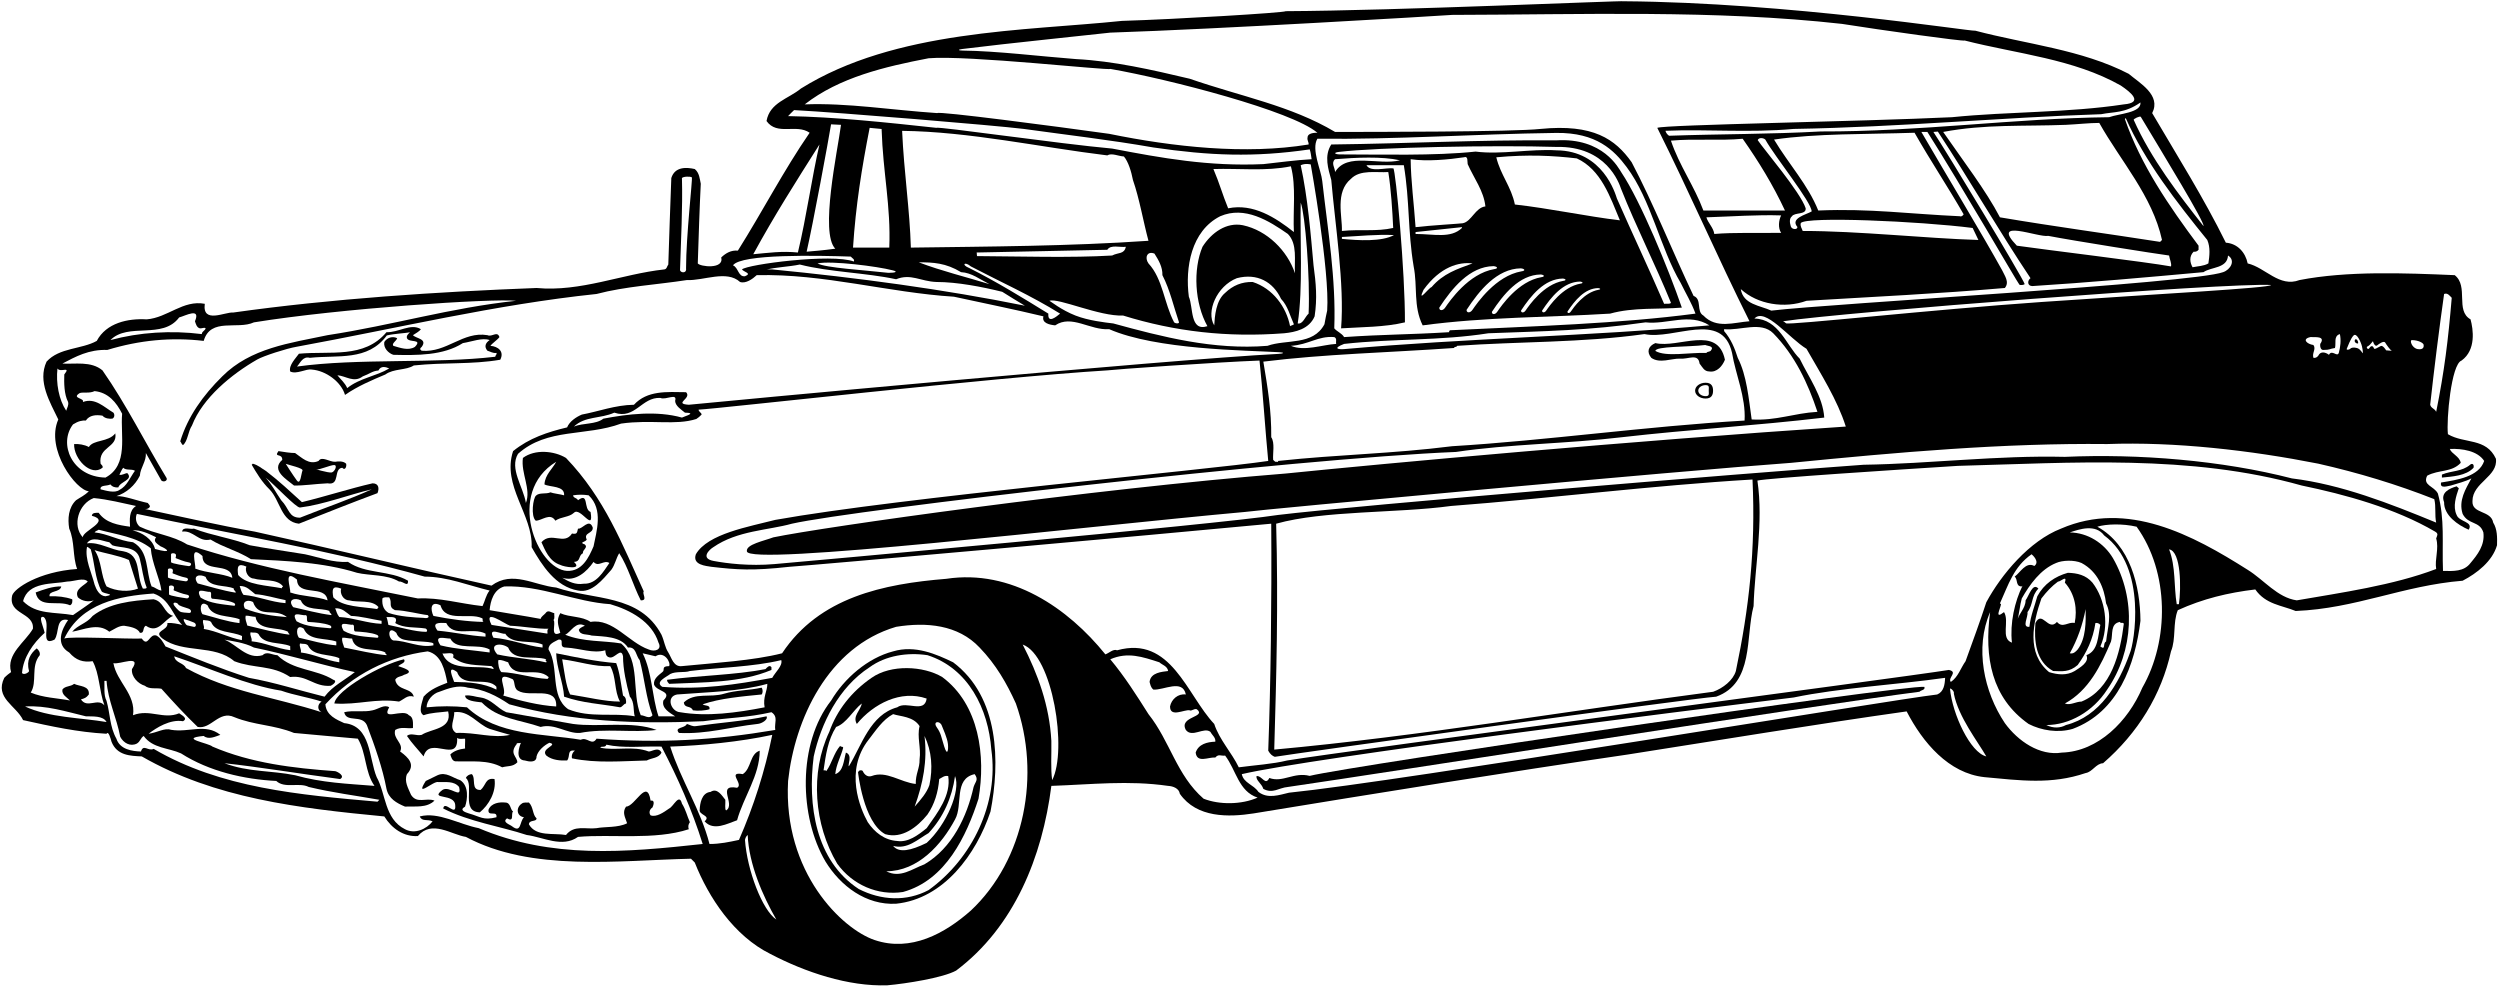 <?xml version="1.0" encoding="UTF-8"?>
<svg xmlns="http://www.w3.org/2000/svg" xmlns:xlink="http://www.w3.org/1999/xlink" width="504pt" height="199pt" viewBox="0 0 504 199" version="1.1">
<g id="surface1">
<path style=" stroke:none;fill-rule:nonzero;fill:rgb(0%,0%,0%);fill-opacity:1;" d="M 502.629 105.355 C 502.188 102.828 498.285 103.652 498.449 101.012 C 498.449 97.273 503.617 96.117 503.18 92.488 C 501.199 88.195 496.855 89.52 493.5 87.535 C 493.168 84.676 494.16 73.402 496.25 72.688 C 499.219 70.543 498.605 66.379 498.062 64.383 C 494.93 62.621 497.734 57.727 494.875 55.473 C 484.645 55.031 473.203 54.594 463.578 56.461 C 459.508 58.004 456.703 53.934 453.129 53.105 C 452.688 50.906 451.094 49.094 448.73 48.926 C 444.273 39.906 439.047 31.602 433.879 22.801 C 435.746 19.172 431.355 16.754 429.148 14.883 C 419.688 9.988 408.414 8.887 398.238 6.191 C 397.191 6.355 360.605 0.504 327.398 0.254 C 327.012 0.086 281.562 2.145 259.23 2.254 C 258.793 2.582 237.031 3.883 226.195 4.211 C 206.605 6.254 180.492 5.973 161.461 17.852 C 158.934 19.941 155.191 20.656 154.531 24.398 C 156.676 27.422 160.527 24.891 163.223 26.762 C 157.996 34.352 153.707 42.656 148.758 50.523 C 147.383 50.41 146.336 51.016 145.402 51.898 C 146.008 54.371 141.105 53.754 140.672 53.105 C 140.836 47.992 141.059 41.172 141.277 37.047 C 141.059 36.059 141.004 34.848 140.066 34.078 C 138.363 33.691 136.051 33.582 135.336 35.891 C 135.117 42.16 134.898 47.496 134.73 53.328 C 134.457 53.656 134.457 54.262 133.906 54.316 C 125.328 55.254 117.078 58.883 108.168 58.059 C 88.148 58.828 66.918 60.203 47.008 63.008 C 45.41 62.844 40.734 65.371 41.285 61.246 C 36.887 60.422 33.805 64.051 29.57 64.383 C 25.777 64.16 21.43 65.098 19.508 68.727 C 16.48 70.434 11.973 70.047 9.387 72.906 C 7.516 76.922 10.102 81.102 11.75 84.566 C 9.105 90.566 15.383 98.922 17.91 99.031 C 17.031 99.914 16.293 100.191 15.328 100.848 C 13.785 102.332 13.621 104.586 13.953 106.566 C 15.105 109.191 14.609 112.121 15.547 114.707 C 7.793 115.254 2.895 118.613 2.457 120.043 C 1.574 123.949 6.91 123.398 6.637 126.754 C 5.098 129.449 1.191 131.867 2.234 135.496 C 1.906 135.719 1.293 136.191 0.859 136.652 C -1.117 140.723 3.227 142.207 4.656 145.176 C 10.375 146.441 15.602 147.598 21.484 147.926 C 21.871 147.27 22.312 148.918 22.477 149.523 C 23.578 152.328 26.27 152.383 28.582 152.492 C 43.32 160.965 60.207 162.941 77.477 164.594 C 78.961 167.012 81.383 168.719 84.242 168.551 C 87.047 165.199 91.008 168.277 93.922 168.719 C 107.176 175.812 124.668 173.449 139.297 173.117 C 139.516 173.34 139.848 173.668 140.066 173.887 C 142.871 180.984 147.988 188.684 155.301 192.312 C 162.355 196.004 171.031 198.914 178.898 198.637 C 182.637 198.309 190.105 197.129 192.758 195.668 C 204.473 186.867 210.137 172.734 211.953 158.434 C 220.094 158.156 227.465 157.277 235.492 158.434 C 236.48 158.488 237.691 158.926 237.855 160.027 C 241.27 164.922 247.703 164.758 252.707 163.988 C 277.844 159.863 303.746 155.684 328.168 152.109 C 346.43 149.246 366.062 146.004 384.379 143.418 C 387.621 149.688 392.848 155.902 400.055 156.672 C 407.203 157.332 413.527 158.215 420.461 155.848 C 421.836 155.629 422.547 153.922 423.98 153.867 C 431.02 147.762 435.746 140.062 437.672 131.316 C 438.719 128.789 438.004 125.543 439.047 123.012 C 444.109 120.703 449.168 119.492 454.668 118.832 C 456.758 121.855 460.004 122.023 462.809 123.176 C 474.965 122.684 484.367 118.062 496.469 117.074 C 499.328 115.586 502.465 113.168 503.398 109.922 C 503.453 108.328 503.453 106.676 502.629 105.355 Z M 492.73 59.266 C 493.445 58.992 493.828 59.598 494.27 60.035 C 493.555 68.562 492.785 74.832 491.133 83.027 C 490.805 82.312 490.145 82.367 489.926 81.598 C 490.695 74.613 491.738 66.254 492.73 59.266 Z M 486.23 68.566 C 487.508 68.566 488.543 69.129 488.605 69.504 C 488.668 69.879 488.605 70.566 487.418 70.379 C 486.23 70.191 485.73 68.566 486.23 68.566 Z M 477.23 69.879 C 478.059 69.465 478.355 68.566 478.418 68.879 C 478.48 69.191 478.855 69.941 479.23 69.629 C 479.605 69.316 480.605 68.629 480.855 69.066 C 481.105 69.504 481.918 70.629 482.168 70.691 C 482.418 70.754 481.043 70.629 481.043 70.629 C 481.043 70.629 480.418 69.566 479.98 69.754 C 479.543 69.941 479.23 70.191 478.855 70.316 C 478.48 70.441 478.605 69.941 478.293 69.816 C 477.98 69.691 477.855 69.941 477.605 70.254 C 477.355 70.566 476.98 70.004 477.23 69.879 Z M 473.105 70.316 C 473.27 69.988 473.855 68.254 474.48 67.629 C 475.105 67.004 475.98 69.004 476.168 69.816 C 476.355 70.629 476.355 71.004 476.355 71.191 C 476.355 71.379 475.879 70.355 475.191 70.168 C 474.504 69.98 474.043 70.066 473.793 70.316 C 473.543 70.566 472.98 70.566 473.105 70.316 Z M 465.777 67.957 C 466.715 68.012 468.914 67.684 467.758 69.332 C 467.703 69.66 467.758 70.707 468.527 70.543 C 469.738 70.543 469.629 70.32 470.73 70.156 C 471.004 69.223 470.398 67.738 471.719 67.352 C 471.992 68.562 471.828 69.938 471.5 71.148 C 471.168 72.082 470.125 70.379 469.52 71.531 C 468.805 70.98 467.812 70.762 467.375 71.695 C 467.098 72.082 466.77 72.191 466.383 72.137 C 466.055 71.148 466.988 70.379 466.383 69.551 C 465.117 69.387 463.965 68.344 465.777 67.957 Z M 467.375 93.477 C 475.402 95.293 483.215 97.656 490.75 100.629 C 491.133 102.113 490.805 103.871 491.133 105.355 C 481.785 101.508 471.992 97.656 462.039 96.445 C 447.961 92.816 431.184 91.441 416.277 92.102 C 402.637 91.773 389.328 93.477 375.688 93.695 C 350.938 95.457 273.332 101.895 257.656 103.816 C 245.227 105.742 161.523 113.254 156.129 113.719 C 151.066 114.156 146.523 113.586 143.855 113.086 C 141.152 112.578 142.98 110.801 143.809 110.309 C 148.648 106.953 154.855 106.918 159.648 105.578 C 172.191 102.754 261.191 92.418 293.52 91.113 C 304.188 89.52 315.957 89.461 326.957 88.145 C 340.93 86.547 353.797 85.832 367.77 84.184 C 367.492 79.945 364.688 76.152 362.816 72.301 C 360.121 69.66 358.637 64.328 353.688 64.219 C 355.855 61.879 360.727 68.23 364.191 70.32 C 367.109 75.438 370.406 80.605 372.113 85.996 C 328.355 88.918 279.355 93.418 259.254 95.457 C 219.855 98.586 166.027 106.238 155.906 108.328 C 154.035 109.043 150.355 109.754 150.57 111.133 C 150.523 114.254 218.059 106.184 250.949 103.211 C 253.863 102.773 339.441 94.852 361.059 93.312 C 382.672 91.168 403.902 89.297 424.805 89.52 C 438.496 89.023 453.734 90.781 467.375 93.477 Z M 257.273 105.578 C 266.898 102.883 281.637 103.488 292.527 102.004 C 312.164 100.52 332.844 97.879 353.305 96.668 C 353.965 110.801 352.59 122.738 349.949 135.277 C 349.398 137.148 347.363 138.742 345.383 139.457 C 315.629 143.363 286.367 148.422 256.887 151.117 C 257.328 136.047 257.715 121.746 257.273 105.578 Z M 195.402 54.035 C 193.73 53.379 194.48 52.629 195.727 53.711 C 201.723 56.848 207.883 59.598 213.715 63.227 C 213.051 63.777 211.184 65.371 211.348 63.227 C 206.09 59.98 200.879 56.781 195.402 54.035 Z M 179.887 54.48 C 181.105 54.754 180.605 55.004 179.105 55.004 C 174.266 54.453 166.355 54.004 164.816 53.105 C 167.605 52.504 176.973 53.711 179.887 54.48 Z M 179.281 49.918 C 176.863 49.918 174.113 49.918 171.969 49.918 C 172.516 41.445 173.727 33.91 175.32 25.773 L 177.73 26.004 C 178.008 34.91 179.613 41.504 179.281 49.918 Z M 180.656 56.297 C 183.629 55.086 185.605 56.738 188.797 56.848 C 192.977 56.848 198.035 57.836 202.051 58.828 C 203.594 59.816 205.078 60.695 206.617 61.633 C 190.336 58.332 172.738 55.969 155.688 54.316 C 155.48 54.316 154.969 54.285 154.539 54.363 C 156.223 53.871 159.102 53.785 161.242 53.328 C 167.238 54.867 174.551 54.977 180.656 56.297 Z M 183.629 49.918 C 183.406 42.219 182.254 34.902 181.867 26.379 C 195.508 26.543 209.641 29.676 223.227 31.328 C 224.105 30.777 225.48 31.492 226.582 31.547 C 227.465 32.594 228.066 34.57 228.398 36.277 C 229.719 40.07 230.488 44.691 231.531 48.543 C 215.582 49.641 199.246 49.695 183.629 49.918 Z M 232.742 51.129 C 233.566 52.445 234.395 53.82 234.34 55.473 C 235.879 58.441 236.648 61.961 237.691 64.988 C 237.637 65.316 236.922 65.207 236.703 64.988 C 234.668 61.137 234.445 56.242 231.531 53.105 C 230.707 51.953 231.258 50.523 232.742 51.129 Z M 226.969 49.754 C 226.637 51.293 225.469 50.852 224.203 51.512 C 215.898 52.008 205.727 51.684 196.98 51.629 C 196.871 51.242 196.992 51.293 196.883 50.906 C 206.012 50.742 214.48 50.523 223.227 50.355 C 223.941 49.258 225.758 49.918 226.969 49.754 Z M 193.746 54.867 C 195.891 54.977 197.598 56.352 199.469 57.285 C 194.848 55.855 189.844 54.648 185.223 52.887 C 188.105 52.879 190.668 52.996 193.746 54.867 Z M 211.566 60.641 C 213.355 60.004 221.688 63.832 226.418 63.613 C 236.867 66.855 247.426 68.066 258.867 67.188 C 261.121 66.969 263.93 66.363 265.027 63.777 C 265.578 60.148 265.305 57.121 264.809 53.492 C 264.258 47.387 263.652 39.797 262.223 33.309 C 263.199 32.852 264.246 33.152 264.246 33.152 C 264.246 33.152 268.105 54.703 267.559 62.621 C 267.395 63.281 267.172 64.438 267.008 65.371 C 264.699 69.719 259.363 68.344 255.512 69.719 C 244.676 70.598 234.281 67.902 224.438 65.207 C 222.688 65.004 219.422 64.625 216.855 63.629 C 213.938 62.492 211.801 60.73 211.566 60.641 Z M 260.848 46.781 C 257.164 43.867 252.652 40.953 247.594 41.996 C 246.438 39.191 245.832 36.883 244.621 34.078 C 249.793 33.91 255.184 34.57 260.242 33.527 C 261.344 37.543 260.629 42.602 260.848 46.781 Z M 245.996 43.594 C 250.949 41.445 255.844 44.527 259.637 47.168 C 261.617 49.203 260.902 52.559 261.066 55.086 C 259.527 50.523 255.457 46.453 250.562 45.406 C 247.262 44.746 244.238 46.891 242.422 49.754 C 240.496 54.316 240.828 61.137 243.414 65.758 C 239.84 66.91 240.605 61.961 239.672 59.816 C 238.902 53.988 240.113 46.562 245.996 43.594 Z M 260.855 65.379 C 260.691 65.543 260.188 65.648 260.078 65.758 C 259.309 61.852 256.613 58.168 252.543 56.848 C 250.344 56.793 248.527 57.562 246.988 59.047 C 245.117 60.586 244.898 63.777 244.789 65.594 C 243.105 62.879 245.281 57.672 249.352 56.078 C 253.48 55.004 256.668 56.848 258.262 60.258 C 259.637 61.688 260.086 63.727 260.855 65.379 Z M 262.223 40.844 C 263.105 43.129 264.148 55.855 263.816 63.227 C 263.102 63.832 262.664 65.426 261.617 65.207 C 262.719 58.168 262.059 47.883 262.223 40.844 Z M 292.309 66.582 C 292.254 66.691 292.09 66.746 292.145 66.969 C 284.168 67.461 278.941 67.406 270.969 67.957 C 270.527 67.188 269.539 66.855 268.988 66.195 C 269.371 56.297 267.668 46.285 266.566 36.496 C 266.355 34.316 264.312 30.117 265.578 27.973 C 281.727 28.129 296.863 27.031 313.73 26.797 C 321.855 26.691 325.41 30.316 327.91 33.648 C 332.883 40.27 334.668 50.008 338.84 57.066 C 339.828 59.102 341.039 61.082 341.809 63.227 C 326.465 65.262 309.191 65.758 292.309 66.582 Z M 344.613 65.594 C 320.535 67.742 295.703 68.191 270.98 70.379 C 269.785 70.484 268.605 70.254 270.969 69.332 C 280.922 68.23 290.328 68.727 300.062 67.188 C 311.723 66.746 320.305 66.637 331.742 64.988 C 336.145 65.48 340.543 63.008 344.613 65.594 Z M 268.988 67.957 C 269.594 68.23 269.262 68.836 269.371 69.332 C 266.566 69.496 262.98 70.879 260.242 69.719 C 263.855 69.504 265.688 67.684 268.988 67.957 Z M 293.133 70.156 C 293.242 69.773 293.629 70.102 293.738 69.719 C 306.059 68.836 319.039 69.113 331.523 67.352 C 337.406 68.617 347.199 62.457 349.18 71.148 C 349.895 75.492 351.984 80.059 351.707 84.785 C 331.852 85.941 311.887 88.801 292.746 89.957 C 280.539 91.496 269.977 91.605 257.656 92.926 C 257.77 93.258 257.273 93.035 257.105 93.094 C 256.941 92.98 256.832 92.871 256.668 92.707 C 256.559 91.441 257.051 89.242 256.281 88.145 C 256.34 82.809 255.566 78.133 254.688 72.906 C 267.062 71.367 279.824 71.094 293.133 70.156 Z M 347.582 66.746 C 347.582 66.637 347.582 66.527 347.582 66.363 C 350.883 66.691 355.008 64.711 357.484 67.188 C 361.883 71.695 364.469 77.254 366.395 83.027 C 361.609 83.301 358.145 84.844 353.137 84.566 C 352.531 80.277 352.148 75.711 350.332 72.137 C 349.727 70.211 348.957 68.344 347.582 66.746 Z M 457.859 57.453 C 457.73 58.059 435.078 59.25 411.605 60.879 C 389.586 62.406 360.586 65.602 360.07 65.18 C 359.848 64.996 359.629 64.816 359.465 64.766 C 371.398 62.953 449.004 56.957 457.859 57.453 Z M 449.168 51.512 C 450.766 52.504 449.664 54.371 448.18 54.867 C 442.129 57.121 369.031 61.191 357.098 62.621 C 354.844 61.578 351.434 61.41 350.938 58.277 C 354.348 61.41 359.793 62.238 364.191 60.641 C 377.996 59.816 390.758 59.211 404.18 58.059 C 405.168 56.848 404.121 55.582 403.629 54.48 C 399.668 47.316 392.48 35.441 387.348 26.598 C 387.789 26.598 388.172 26.598 388.559 26.598 C 395.48 37.504 406.68 56.906 407.105 57.379 C 407.273 57.562 408.145 57.434 408.168 57.254 C 407.734 55.887 392.352 30.445 389.77 26.598 L 390.668 26.527 C 396.855 35.941 402.918 46.441 409.348 56.078 C 408.633 56.629 408.742 57.672 409.734 57.672 C 420.402 57.012 433.438 55.855 444.219 54.867 C 445.812 53.766 449.004 54.152 449.168 51.512 Z M 395.102 43.594 C 385.148 43.152 376.953 41.996 366.559 42.438 C 364.523 37.32 360.617 33.086 357.648 28.137 C 366.227 26.871 376.238 27.094 385.973 26.762 C 389.219 32.48 392.793 37.816 395.871 43.207 C 395.762 43.371 395.488 43.758 395.102 43.594 Z M 397.688 45.957 L 398.844 48.379 C 388.062 48.047 374.754 46.562 363.422 46.562 C 363.258 46.012 362.871 45.629 363.039 44.969 C 364.082 43.594 386.852 44.582 397.688 45.957 Z M 365.23 42.629 C 364.078 43.285 360.855 44.004 362.355 45.754 C 362.41 46.355 361.242 46.309 361.031 45.652 C 360.781 44.855 360.719 44.047 361.23 43.629 C 361.781 42.746 364.137 43.371 364.027 41.996 C 362.984 38.754 355.512 30.012 354.355 28.254 C 354.523 27.703 355.48 27.754 355.887 28.137 C 357.812 31.602 365.23 40.758 365.23 42.629 Z M 359.848 42.438 C 354.129 42.438 348.242 42.438 343.402 42.438 C 341.531 37.434 338.562 33.418 336.859 28.355 C 341.59 27.918 346.648 28.41 351.324 27.973 C 354.566 32.594 357.43 37.266 359.848 42.438 Z M 359.078 43.426 C 358.582 44.418 358.418 45.957 359.078 46.945 C 354.789 47.004 349.453 46.836 345.602 47.168 C 345.438 45.902 344.34 44.969 344.008 43.812 C 349.234 43.648 354.184 43.262 359.078 43.426 Z M 435.473 48.762 C 424.969 47.113 414.574 45.738 403.188 43.812 C 400.367 38.395 395.762 32.426 391.746 26.598 C 400.109 25.004 408.137 25.496 416.496 25.168 C 418.809 25.059 421.23 24.781 423.211 24.781 C 427.496 32.426 433.934 39.523 435.859 48.379 C 435.746 48.488 435.641 48.598 435.473 48.762 Z M 437.289 51.512 C 437.398 52.281 437.84 53.105 437.672 53.711 C 432.836 52.832 412.316 50.355 406.598 49.531 C 401.152 43.867 410.941 47.938 412.922 47.551 C 418.039 48.543 434.758 51.184 437.289 51.512 Z M 445.211 53.105 C 444.273 53.656 443.062 53.656 442.02 53.879 C 441.469 52.887 441.305 51.676 442.238 50.742 C 442.621 50.797 442.953 50.688 443.23 50.355 C 443.23 50.082 443.23 49.809 443.23 49.531 C 437.234 41.504 431.566 33.195 428.379 24.012 C 428.434 23.957 428.488 23.848 428.543 23.793 C 432.395 32.535 438.828 40.785 444.988 48.379 C 445.648 49.918 445.43 51.621 445.211 53.105 Z M 444.219 45.57 C 439.219 39.227 433.637 31.988 430.152 24.16 C 430.074 23.984 431.434 23.312 431.586 23.562 C 436.086 31.066 444.605 45.004 444.219 45.57 Z M 425.188 23.629 C 406.102 23.848 387.059 26.555 367.094 26.5 C 356.918 27.066 346.855 27.004 336.473 27.367 C 335.98 27.004 335.863 26.699 335.754 26.367 C 344.105 26.004 352.531 26.816 361.609 25.992 C 383.496 25.605 403.297 23.684 423.594 23.023 C 426.105 22.504 428.355 22.879 431.516 20.656 C 431.73 22.754 427.168 22.91 425.188 23.629 Z M 193.98 9.879 C 202.828 8.766 221.355 6.879 223.832 6.578 C 245.668 5.863 289.23 3.254 292.746 3.004 C 318.984 2.945 345.77 1.957 371.344 4.816 C 379.316 6.082 395.871 8.391 396.094 8.172 C 406.652 10.867 418.039 11.855 427.555 17.246 C 429.605 18.629 432.172 20.711 428.16 21.043 C 416.992 22.746 404.949 22.473 393.508 23.629 C 375.191 24.508 335.605 25.129 334.109 25.773 C 340.598 38.754 346.262 51.898 352.699 64.766 C 349.562 64.988 346.043 66.363 343.402 63.613 C 341.918 62.785 343.184 60.312 341.422 59.652 C 337.105 50.566 333.293 40.941 328.938 32.703 C 325.637 28.051 321.23 24.941 310.566 25.992 C 305.012 26.598 276.191 26.598 269.152 26.598 C 260.188 21.262 250.121 19.445 239.84 15.871 C 232.191 14.059 224.492 12.297 216.902 11.91 C 209.965 11.383 200.945 10.27 194.102 10.199 C 193.133 10.191 193.043 9.996 193.98 9.879 Z M 187.203 11.746 C 195.012 11.086 223.723 14.277 223.832 13.891 C 235.77 15.98 260.48 22.379 265.578 26.762 C 265.852 26.816 263.598 26.543 263.598 27.754 C 263.488 28.301 263.871 28.633 263.816 29.129 C 251.113 31.219 236.539 29.621 223.613 26.98 C 212.613 25.441 189.129 22.363 188.961 22.801 C 179.832 22.195 170.812 20.711 162.23 21.043 C 169.219 15.598 178.348 13.453 187.203 11.746 Z M 158.879 23.406 C 159.316 22.91 159.594 22.691 160.086 22.195 C 169.328 22.691 200.355 25.254 206.398 25.992 C 215.09 27.203 223.723 28.191 232.523 29.73 C 243.852 31.383 252.762 31.766 264.039 30.117 C 264.258 30.723 264.312 31.438 264.422 32.098 C 261.344 32.262 257.656 32.758 254.688 33.086 C 243.688 33.582 234.281 31.879 224.219 29.953 C 213.715 29.016 189.07 25.441 188.797 25.773 C 178.621 24.672 168.227 23.57 158.879 23.406 Z M 168.391 50.137 C 165.73 50.504 163.855 50.629 162.617 50.742 C 163.855 45.379 167.051 28.145 167.543 25.066 L 169.547 25.168 C 168.832 30.559 165.258 46.945 168.391 50.137 Z M 165.203 29.129 C 163.66 35.781 162.605 43.629 160.855 50.906 C 157.613 50.578 154.883 50.977 151.855 51.254 C 156.148 43.387 160.363 36.773 165.203 29.129 Z M 171.527 51.73 C 171.746 52.062 172.352 52.227 172.133 52.723 C 167.727 51.059 150.637 53.297 149.582 54.316 C 149.969 54.867 151.672 55.086 150.188 55.691 C 148.812 55.855 148.867 53.934 147.766 53.492 C 149.402 51.152 164.98 51.508 171.527 51.73 Z M 137.48 35.891 C 137.758 35.562 139.152 35.531 139.48 35.754 C 139.648 36.082 138.309 47.551 138.309 54.098 C 138.48 55.254 136.98 55.004 137.098 54.316 C 137.262 48.652 137.648 41.941 137.48 35.891 Z M 36.117 63.996 C 37.383 63.668 40.516 61.906 39.305 64.766 C 39.473 65.262 39.637 66.031 40.297 66.195 C 40.734 66.254 41.23 65.922 41.453 66.195 C 41.34 66.691 40.734 66.746 40.68 67.352 C 34.523 66.582 28.141 66.969 22.258 68.562 C 25.832 64.934 32.762 68.508 36.117 63.996 Z M 11.586 74.281 C 12.137 75.219 14.391 73.676 12.961 75.492 C 12.906 77.195 12.906 79.453 13.73 81.047 C 13.895 81.707 13.512 82.203 13.348 82.809 C 11.859 80.551 11.258 77.254 11.586 74.281 Z M 14.723 85.559 C 15.793 84.879 16.59 84.73 17.305 84.785 C 18.02 83.688 19.34 83.578 20.66 83.797 C 21.156 84.402 22.09 84.457 22.641 84.402 C 23.137 84.184 23.137 83.523 22.859 83.191 C 20.992 82.094 19.176 80.113 16.703 81.047 C 17.141 80.223 14.281 80.332 16.098 79.23 C 16.867 79.012 18.078 79.344 19.066 78.848 C 21.816 79.121 23.465 81.102 24.621 83.41 C 24.234 87.758 25.996 93.754 21.266 96.281 C 14.453 96.129 11.742 89.41 14.723 85.559 Z M 25.668 95.379 C 25.246 95.379 24.543 95.891 24.074 95.695 C 24.039 95.75 24.016 95.762 24.016 95.676 C 24.035 95.688 24.055 95.688 24.074 95.695 C 24.207 95.504 24.539 94.605 24.84 94.301 C 25.445 94.906 26.492 94.469 27.207 94.906 C 26.16 96.336 25.641 97.969 24.043 98.793 C 23.109 99.453 21.375 98.922 20.277 98.648 C 20.109 97.711 21.598 98.043 22.258 97.656 C 22.641 98.152 23.191 98.316 23.852 98.262 C 24.234 97.051 26.934 96.754 25.668 95.379 Z M 18.902 100.406 C 21.816 100.684 24.566 101.398 27.426 102.004 C 25.941 102.938 26.16 104.863 26.215 106.184 C 23.852 105.852 21.375 105.469 19.891 103.379 C 19.34 103.379 18.57 103.324 18.516 103.98 C 22.477 105.027 16.59 107.008 16.703 108.328 C 14.5 105.961 15.82 101.562 18.902 100.406 Z M 131.855 138.004 C 132.406 139.488 135.668 139.293 133.742 141.219 C 133.301 142.812 135.117 143.746 136.105 144.406 C 134.953 144.406 133.906 144.406 132.754 144.406 C 131.434 140.504 131.488 135.551 129.562 131.703 C 130.441 131.922 131.32 132.086 132.148 132.309 C 133.906 131.152 135.293 133.566 134.898 134.289 C 133.168 134.316 134.184 135.059 133.523 135.496 C 132.809 136.102 131.691 136.848 131.855 138.004 Z M 156.293 147.156 C 143.918 149.246 133.137 149.852 120.266 148.918 C 119.332 150.457 118.398 148.477 117.078 149.137 C 109.598 147.871 100.301 148.367 94.141 142.594 C 91.336 142.316 88.863 142.316 86 142.594 C 86 141.219 87.266 139.789 88.586 139.457 C 90.348 138.797 92.328 138.027 94.305 138.633 C 97.441 138.906 100.137 140.281 102.668 141.988 C 115.48 145.508 128.297 146.004 141.828 145.398 C 146.832 144.684 150.684 144.684 155.523 143.582 C 156.953 144.52 156.07 145.727 156.293 147.156 Z M 91.555 143.582 C 94.582 143.145 96.23 146.004 98.707 146.938 C 100.082 147.379 101.457 147.762 102.832 148.148 C 99.312 148.918 95.957 147.598 91.941 147.762 C 90.348 146.719 91.723 144.957 91.555 143.582 Z M 67.578 155.465 C 59.16 154.859 50.637 153.867 42.828 150.512 C 42.109 149.797 35.898 148.863 41.066 148.367 C 42.055 149.191 43.43 148.477 44.422 148.148 C 41.453 145.781 38.113 147.73 34.48 147.129 C 33.16 146.688 31.73 147.691 29.957 147.926 C 31.496 146.719 34.301 144.957 36.887 145.398 C 38.043 144.793 36.445 144.078 36.117 143.801 C 32.98 145.121 30.176 142.867 26.82 144.188 C 27.426 139.953 23.52 137.477 22.859 133.684 C 24.07 134.066 28.691 131.812 26.602 134.895 C 26.438 136.434 27.867 137.863 29.188 138.246 C 30.121 139.02 31.496 138.633 32.543 138.852 C 34.906 141.492 37.383 144.188 39.855 146.551 C 42.551 147.102 44.148 143.145 47.227 144.574 C 51.242 146.223 55.258 146.113 59.273 147.762 C 63.34 148.148 67.852 148.531 72.141 148.918 C 73.902 151.887 73.516 155.629 75.496 158.434 C 70.051 157.992 64.938 157.828 59.492 156.289 C 54.543 155.297 50.086 155.684 45.246 153.867 C 51.855 154.566 60.59 156.012 68.566 157.059 C 69.668 156.453 68.07 155.574 67.578 155.465 Z M 64.828 143.582 C 55.477 140.559 46.125 139.457 37.492 134.672 C 36.996 133.574 35.348 133.684 35.125 132.309 C 42.055 134.617 49.867 138.191 56.688 139.238 C 59.328 140.172 62.133 140.559 64.828 141.438 C 63.945 141.988 63.945 143.145 64.828 143.582 Z M 50.195 136.652 C 44.477 134.836 38.922 132.527 33.367 130.328 C 32.926 129.559 32.43 128.621 31.551 128.129 C 30.066 127.633 29.902 130.602 28.582 128.73 C 25.5 128.844 14.117 128.238 12.961 128.73 C 16.371 121.582 24.016 120.152 30.945 119.656 C 34.191 120.703 34.906 124.223 36.723 125.98 C 35.73 125.762 34.852 125.543 33.75 125.598 C 33.973 127.191 30.727 127.137 32.762 128.73 C 36.887 131.812 43.211 129.832 47.227 133.297 C 51.242 134.836 54.816 134.012 58.5 136.488 C 61.91 136.047 63.312 138.527 66.668 138.254 C 67.551 137.812 67.906 137.203 67.191 137.039 C 63.672 134.836 59.105 135.223 55.918 132.086 C 54.926 132.086 53.828 131.207 52.945 132.086 C 49.812 133.023 47.777 129.941 45.246 128.953 C 46.457 129.172 49.371 129.559 51.188 130.547 C 57.621 131.867 65.102 134.121 71.535 135.496 C 69.555 137.094 67.082 138.246 65.43 140.449 C 60.316 139.184 55.203 137.531 50.195 136.652 Z M 32.355 110.129 C 33.73 110.691 34.887 111.676 31.25 110.672 C 30.754 108.691 28.609 107.316 26.738 106.934 C 28.277 106.77 29.938 107.562 31.469 108.309 C 30.797 109.164 31.645 109.586 32.355 110.129 Z M 30.395 110.527 C 30.617 113.551 32.211 116.523 32.543 119.051 C 31.828 118.996 31.277 118.395 30.562 118.227 C 29.352 115.258 30.121 111.133 26.82 109.316 C 24.07 109.043 21.598 107.559 19.066 107.336 C 19.285 107.008 19.617 107.008 19.891 106.789 C 23.52 107.777 27.48 108.219 30.395 110.527 Z M 22.035 109.316 C 22.258 109.539 22.477 109.758 22.641 109.922 C 24.402 110.582 27.59 109.977 28.195 112.727 C 28.637 114.379 28.855 116.688 29.57 118.449 C 29.461 118.777 29.02 118.613 28.801 118.668 C 27.371 115.918 28.582 111.793 24.84 111.133 C 22.258 110.855 20.055 109.207 17.527 109.539 C 18.516 107.996 20.66 109.098 22.035 109.316 Z M 27.812 118.668 C 25.996 119.383 23.41 119.219 21.484 118.227 C 20.277 115.973 20.551 113.113 19.066 110.914 C 21.156 111.574 23.852 111.957 25.996 112.895 C 26.602 114.816 27.207 116.742 27.812 118.668 Z M 18.297 110.746 C 19.066 113.277 19.121 116.688 20.496 119.219 C 20.883 119.77 23.578 119.77 21.266 120.207 C 20.055 120.152 19.395 118.832 19.066 117.844 C 18.461 115.422 17.086 112.727 17.527 110.309 C 17.527 110.086 18.188 110.637 18.297 110.746 Z M 35.543 112.566 C 35.855 112.691 37.23 113.254 38.043 113.379 C 38.855 113.504 38.48 114.191 38.043 114.129 C 37.605 114.066 34.48 113.629 34.48 113.316 C 34.48 113.004 34.48 112.379 34.48 111.754 C 34.48 111.441 35.418 111.441 35.48 111.879 C 35.543 112.316 35.23 112.441 35.543 112.566 Z M 47.5 119.48 C 44.82 119.059 42.371 118.258 39.863 117.617 C 38.707 116.035 40.262 115.652 41.449 116.297 C 42.195 118.523 45.469 117.867 47.145 118.645 C 47.023 119.023 47.621 119.156 47.5 119.48 Z M 51.18 116.637 C 52.863 117.191 55.805 116.578 57.066 118.219 C 56.953 118.328 56.785 118.43 56.832 118.598 C 53.773 117.996 49.812 117.965 48.012 115.922 C 47.793 114.32 47.879 113.441 49.668 114.219 C 49.305 115.086 49.969 116.594 51.18 116.637 Z M 58.324 127.949 C 55.801 127.641 52.641 126.762 49.855 126.113 C 49.715 125.449 49.348 124.883 49.539 124.121 C 50.203 124.09 50.82 124.352 51.516 124.355 C 51.961 127.285 56.125 126.277 58.121 127.395 C 57.945 127.66 58.441 127.68 58.324 127.949 Z M 66.805 124.004 C 64.109 123.672 61.637 122.957 59.105 122.406 C 57.898 120.867 59.438 120.426 60.648 121.031 C 61.473 123.23 64.715 122.461 66.422 123.176 C 66.312 123.562 66.918 123.672 66.805 124.004 Z M 70.383 121.031 C 72.086 121.527 75 120.812 76.32 122.406 C 76.211 122.52 76.047 122.629 76.102 122.793 C 73.023 122.297 69.062 122.406 67.191 120.426 C 66.918 118.832 66.973 117.953 68.785 118.668 C 68.457 119.547 69.172 121.031 70.383 121.031 Z M 71.562 127.297 C 72.973 127.379 74.848 127.508 75.992 127.988 C 76.41 128.164 76.324 128.605 76.035 128.574 C 73.727 128.348 71.234 128.297 69.281 127.172 C 68.691 126.141 68.852 125.824 69.277 125.773 C 69.801 125.707 70.727 126.043 71.121 125.922 C 71.617 126.09 71.121 126.969 71.562 127.297 Z M 68.402 124.387 C 67.961 123.895 67.797 123.176 67.578 122.629 C 69.062 122.574 69.668 123.398 70.766 124.168 C 72.691 124.223 74.891 124.828 76.926 125.156 C 76.926 125.379 76.926 125.598 76.926 125.762 C 73.957 125.652 71.371 124.551 68.402 124.387 Z M 60.48 129.723 C 61.105 129.879 61.637 129.668 62.078 130.105 C 63.121 132.363 66.312 131.758 68.402 132.691 C 68.402 132.969 68.402 133.242 68.402 133.52 C 65.707 133.133 63.34 131.867 60.648 131.539 C 60.812 130.824 60.262 130.438 60.48 129.723 Z M 67.797 129.336 C 67.797 129.613 67.797 129.887 67.797 130.105 C 65.156 129.887 62.793 129.117 60.262 128.566 C 59.656 127.797 59.656 125.652 61.25 126.754 C 62.242 129.227 65.598 128.566 67.797 129.336 Z M 62.078 125.379 C 63.484 125.457 65.359 125.59 66.508 126.07 C 66.926 126.246 66.84 126.684 66.547 126.656 C 64.242 126.426 61.746 126.375 59.793 125.254 C 59.203 124.219 59.367 123.906 59.789 123.852 C 60.316 123.785 61.242 124.125 61.637 124.004 C 62.133 124.168 61.637 125.047 62.078 125.379 Z M 58.5 119.438 C 58.668 118.559 57.016 114.488 59.875 116.852 C 59.984 120.426 65.598 117.73 66.035 121.031 C 63.891 120.207 60.867 120.262 58.5 119.438 Z M 50.512 127.477 C 51.141 127.613 51.664 127.391 52.113 127.82 C 53.215 130.051 56.391 129.367 58.5 130.25 C 58.508 130.527 58.516 130.801 58.52 131.078 C 55.816 130.758 53.422 129.551 50.719 129.285 C 50.867 128.566 50.309 128.195 50.512 127.477 Z M 49.371 122.684 C 48.648 121.281 49.879 120.773 51.012 121.363 C 52.16 124.762 55.488 122.457 57.84 124.41 C 55.105 124.191 52.137 123.828 49.371 122.684 Z M 57.555 121.594 C 54.59 121.379 52.043 120.191 49.082 119.922 C 48.66 119.41 48.52 118.691 48.32 118.133 C 49.805 118.133 50.383 118.977 51.453 119.785 C 53.375 119.906 55.551 120.59 57.574 120.988 C 57.566 121.211 57.559 121.43 57.555 121.594 Z M 40.98 124.977 C 41.602 125.152 42.137 124.961 42.562 125.418 C 43.527 127.707 46.734 127.215 48.793 128.223 C 48.781 128.496 48.773 128.773 48.762 129.047 C 46.082 128.566 43.766 127.219 41.082 126.797 C 41.273 126.086 40.734 125.684 40.98 124.977 Z M 48.305 124.848 C 48.293 125.121 48.285 125.398 48.277 125.617 C 45.648 125.305 43.309 124.453 40.801 123.816 C 40.223 123.023 40.297 120.879 41.855 122.035 C 42.758 124.543 46.133 124 48.305 124.848 Z M 42.727 120.691 C 44.133 120.82 46 121.016 47.129 121.535 C 47.543 121.727 47.441 122.16 47.152 122.121 C 44.855 121.816 42.363 121.676 40.449 120.484 C 39.898 119.434 40.07 119.121 40.496 119.086 C 41.023 119.039 41.934 119.406 42.336 119.301 C 42.824 119.484 42.297 120.344 42.727 120.691 Z M 39.359 114.629 C 39.559 113.754 38.051 109.629 40.824 112.094 C 40.812 115.668 46.512 113.172 46.836 116.484 C 44.723 115.586 41.695 115.535 39.359 114.629 Z M 39.105 126.379 C 38.668 126.316 38.312 126.18 37.73 126.066 C 37.418 126.004 36.73 124.691 37.168 124.816 C 37.605 124.941 38.543 125.254 39.105 125.504 C 39.668 125.754 39.543 126.441 39.105 126.379 Z M 35.137 119.066 C 35.449 119.191 36.824 119.754 37.637 119.879 C 38.449 120.004 38.074 120.691 37.637 120.629 C 37.199 120.566 34.074 120.129 34.074 119.816 C 34.074 119.504 34.074 118.879 34.074 118.254 C 34.074 117.941 35.012 117.941 35.074 118.379 C 35.137 118.816 34.824 118.941 35.137 119.066 Z M 35.918 121.816 C 36.043 122.129 37.23 122.441 37.98 122.691 C 38.73 122.941 38.605 123.629 38.105 123.566 C 37.605 123.504 36.66 123.539 36.23 123.254 C 36.043 123.129 35.043 122.191 34.98 121.754 C 34.918 121.316 35.793 121.504 35.918 121.816 Z M 34.855 114.941 C 34.918 115.379 34.605 115.504 34.918 115.629 C 35.23 115.754 36.605 116.316 37.418 116.441 C 38.23 116.566 37.855 117.254 37.418 117.191 C 36.98 117.129 33.855 116.691 33.855 116.379 C 33.855 116.066 33.855 115.441 33.855 114.816 C 33.855 114.504 34.793 114.504 34.855 114.941 Z M 69.391 130.547 C 69.227 129.887 68.84 129.336 69.008 128.566 C 69.668 128.512 70.293 128.754 70.984 128.73 C 71.535 131.648 75.66 130.492 77.695 131.539 C 77.531 131.812 78.027 131.812 77.918 132.086 C 75.387 131.867 72.195 131.098 69.391 130.547 Z M 77.09 120.648 C 77.477 120.262 78.027 120.48 78.465 120.426 C 79.18 121.527 78.176 122.289 79.605 123.004 C 81.863 123.059 84.57 123.836 86.223 124.004 C 86.66 124.387 86.254 124.742 85.418 124.566 C 83.566 124.492 80.543 124.316 78.332 123.566 C 77.473 123.047 76.953 122.164 77.09 120.648 Z M 77.918 124.387 C 78.41 124.496 80.445 124.004 79.676 125.598 C 81.367 126.695 83.785 126.387 85.723 126.695 C 86.113 126.754 86.273 127.379 85.855 127.379 C 83.688 127.367 80.609 126.445 78.301 125.98 C 78.191 125.488 78.137 124.992 77.918 124.387 Z M 79.898 127.578 C 80.09 128.141 80.434 128.504 80.867 128.742 C 82.172 129.469 86.828 129.172 87.375 129.723 C 87.375 129.887 87.375 129.996 87.375 130.105 C 84.57 130.656 82.098 129.172 79.293 129.117 C 78.191 128.789 78.082 125.926 79.898 127.578 Z M 88.805 122.023 C 89.797 125.543 94.637 123.453 97.113 124.605 C 97.551 124.719 97.055 125.211 97.496 125.379 C 94.25 125.324 90.676 124.828 87.375 124.168 C 86.773 122.902 86.715 121.031 88.805 122.023 Z M 89.961 125.598 C 91.391 128.566 95.297 126.367 97.883 127.742 C 97.883 127.961 97.883 128.129 97.883 128.348 C 94.305 128.129 91.723 127.469 88.203 127.137 C 86.938 125.434 88.531 125.543 89.961 125.598 Z M 90.785 128.73 C 92.051 131.262 96.285 129.613 98.707 130.934 C 98.707 131.098 98.707 131.316 98.707 131.539 C 95.625 131.098 91.941 130.879 88.805 130.105 C 87.266 127.852 89.797 128.789 90.785 128.73 Z M 114.105 130.547 C 117.023 130.711 119.551 131.812 122.027 131.098 C 122.082 131.594 122.082 132.363 122.852 132.527 C 123.953 132.859 125.219 130.383 125.602 132.309 C 125.602 134.949 126.262 137.863 126.977 140.449 C 127.969 141.492 127.637 143.473 127.969 144.406 C 123.621 143.637 118.945 144.793 114.547 142.977 C 110.809 140.34 112.785 134.562 110.586 130.934 C 110.531 129.777 111.797 129.395 112.566 128.953 C 113.996 128.73 112.402 130.547 114.105 130.547 Z M 119.277 128.129 C 121.695 128.348 125.105 128.238 126.594 130.547 C 128.297 130.328 128.188 132.254 128.957 133.078 C 129.945 136.762 130.223 140.668 131.543 144.188 C 130.883 145.066 129.945 144.188 129.176 144.188 C 127.254 139.621 129.23 133.188 125.219 129.723 C 121.695 129.117 117.57 129.449 113.941 127.961 C 115.098 127.469 116.086 125.102 117.902 126.148 C 118.066 126.148 117.023 126.367 116.691 126.973 C 116.91 128.129 118.398 127.797 119.277 128.129 Z M 103.219 136.871 C 103.934 137.094 103.438 138.688 104.426 139.238 C 106.793 140.723 112.348 138.137 112.129 142.426 C 108.605 142.207 104.867 141.273 101.457 140.227 C 102.336 138.797 99.422 135.168 103.219 136.871 Z M 102.445 130.547 C 103.602 133.461 107.617 132.086 110.148 132.914 C 109.598 133.078 110.641 133.52 109.98 133.52 C 107.066 132.801 103.383 132.637 100.246 131.922 C 98.32 129.668 101.184 129.559 102.445 130.547 Z M 99.477 128.566 C 98.211 126.203 101.289 128.02 101.844 127.742 C 103.328 130.105 107.012 128.898 109.379 129.941 C 109.379 130.105 109.379 130.328 109.379 130.547 C 105.969 130.164 102.941 128.844 99.477 128.566 Z M 100.469 133.078 C 101.238 132.969 101.785 133.352 102.445 133.52 C 103.711 137.203 108.168 134.234 110.586 136.488 C 110.641 136.652 110.477 136.762 110.367 136.871 C 107.176 136.707 104.262 135.609 101.07 135.496 C 100.578 135.004 100.355 133.738 100.469 133.078 Z M 110.367 127.742 C 106.352 127.137 103.105 126.586 99.09 125.98 C 97.332 122.461 101.73 125.816 102.832 126.148 C 105.473 126.258 108.168 126.809 110.586 126.754 C 110.203 126.973 110.422 127.414 110.367 127.742 Z M 91.336 132.527 C 93.535 134.289 96.176 134.012 99.09 134.289 C 99.258 134.508 99.586 134.562 99.477 134.895 C 96.562 133.848 90.676 135.719 89.191 131.703 C 89.465 131.977 91.887 131.098 91.336 132.527 Z M 92.16 135.496 C 93.316 138.852 98.266 136.27 100.082 138.469 C 100.082 138.633 100.082 138.852 100.082 139.02 C 97.387 137.699 94.746 137.531 91.555 137.477 C 91.391 136.871 89.906 133.793 92.16 135.496 Z M 154.148 142.594 C 148.535 143.691 142.543 144.52 137.098 143.582 C 135.281 143.473 134.184 140.449 136.492 140.008 C 142.652 139.512 148.977 139.457 154.695 137.863 C 154.695 139.348 153.762 140.559 154.148 142.594 Z M 130.773 130.934 C 126.703 129.504 123.566 124.605 119.059 125.379 C 117.297 124.168 114.879 124.496 112.953 123.617 C 112.129 125.047 112.512 125.926 112.953 127.578 C 110.754 128.676 112.184 125.543 111.578 124.992 C 111.906 124.664 111.688 124.059 111.742 123.617 C 111.137 123.508 110.477 122.848 109.98 123.617 C 109.652 124.004 109.102 124.277 108.992 124.773 C 105.801 124.168 102.117 123.617 98.707 123.012 C 98.871 121.145 99.531 118.832 101.676 118.227 C 108.938 117.953 116.086 121.363 123.016 121.801 C 127.031 122.957 131.434 125.324 132.754 129.559 C 133.523 130.988 131.98 131.48 130.773 130.934 Z M 97.277 122.188 C 92.711 121.691 88.641 120.426 84.242 120.648 C 68.402 117.402 52.508 114.652 37.711 109.758 C 34.797 107.941 31.277 107.668 28.195 106.184 C 27.426 105.578 27.207 104.422 27.59 103.598 C 47.445 107.832 66.258 110.855 85.617 116.246 C 90.125 116.246 94.363 118.008 98.707 119.051 C 97.938 119.988 97.773 121.199 97.277 122.188 Z M 4.656 121.199 C 5.645 117.184 10.75 117.812 13.566 117.238 C 14.941 117.238 16.867 116.355 17.691 117.238 C 17.086 118.008 14.887 118.777 15.711 120.426 C 16.535 121.199 17.855 121.418 18.902 121.031 C 17.691 122.023 16.098 123.012 14.723 124.004 C 11.035 123.344 7.352 123.949 4.656 121.199 Z M 4.438 135.664 C 4.711 132.473 6.637 129.723 9 127.578 C 8.836 126.531 7.57 124.059 8.781 124.387 C 10.43 125.543 7.848 130.492 10.98 128.953 C 12.027 127.633 11.145 124.387 13.73 124.992 C 12.465 126.809 11.09 129.887 13.953 131.539 C 15.328 133.133 16.758 133.574 18.68 133.297 C 20.055 135.773 20 139.348 21.047 142.207 C 19.727 140.613 17.582 142.922 16.316 140.996 C 17.031 140.777 17.359 140.723 17.91 140.008 C 18.078 138.191 16.039 138.414 14.941 137.863 C 14.227 138.469 13.125 138.246 12.578 139.02 C 12.41 140.062 13.512 140.613 14.117 141.219 C 11.477 140.723 8.672 140.668 6.195 139.621 C 7.57 137.477 6.141 134.344 8.012 132.086 C 8.121 131.539 7.848 131.098 7.406 130.711 C 6.195 131.703 5.25 133.105 5.855 135.254 C 5.91 135.527 4.766 136.215 4.438 135.664 Z M 5.043 142.426 C 9.332 142.152 13.348 143.473 17.305 144.406 C 18.68 144.465 20.77 144.242 21.484 145.562 C 16.316 144.684 9.883 144.684 5.043 142.426 Z M 76.102 161.621 C 60.371 160.246 44.508 158.895 30.98 150.973 C 29.879 151.523 28.91 149.906 28.418 151.504 C 26.656 151.449 24.18 151.117 23.465 148.918 C 22.09 146.441 22.242 143.977 21.473 141.281 C 20.867 140.07 21.105 138.566 21.047 137.258 C 21.211 137.258 21.32 137.258 21.484 137.258 C 21.762 141.273 23.52 144.684 24.234 148.531 C 24.895 149.797 26.27 150.566 27.59 149.906 C 28.305 149.469 28.305 148.809 28.965 148.367 C 30.781 150.898 33.973 150.734 36.5 151.887 C 42.168 155.52 49.207 157.113 55.695 157.441 C 57.402 159.039 60.316 157.664 62.242 158.652 C 67.082 159.809 71.535 160.359 76.484 161.238 C 76.375 161.348 76.266 161.457 76.102 161.621 Z M 96.508 166.957 C 92.547 166.188 88.367 163.602 84.625 164.594 C 85.066 165.691 86.168 165.09 87.211 165.582 C 85.945 167.176 83.637 168.223 81.656 167.176 C 77.477 165.09 77.805 159.973 75.938 156.672 C 74.34 152.824 74.836 146.332 69.391 145.781 C 67.855 145.066 65.762 144.242 65.598 141.988 C 71.098 135.992 78.301 132.363 86.223 131.316 C 89.027 131.977 89.688 135.168 90.18 137.645 C 88.641 138.246 86.773 138.906 85.398 140.449 C 85.121 141.547 84.242 143.582 85.398 144.188 C 86.938 143.637 88.75 143.637 90.348 143.418 C 91.227 147.047 86.883 146.883 85.012 148.148 C 83.965 148.422 82.812 147.652 82.043 148.367 C 83.086 149.906 84.188 151.008 85.398 152.492 C 86.605 148.148 92.438 154.09 92.16 148.754 C 92.547 149.082 93.207 148.918 93.758 148.918 C 93.812 149.414 93.703 150.238 93.758 150.898 C 92.656 151.008 91.445 151.395 90.785 152.109 C 90.953 152.602 91.117 153.371 91.777 153.484 C 95.023 153.594 98.32 153.098 101.238 154.691 C 102.391 154.363 103.359 154.625 104.293 153.691 C 104.293 152.535 102.605 151.941 104.168 150.004 C 104.059 149.672 104.867 149.906 105.031 149.742 C 104.703 150.402 103.766 153.207 105.801 153.316 C 106.57 153.539 108.168 153.867 108.168 152.492 C 108.441 151.34 109.707 150.238 110.754 149.742 C 112.73 150.184 108.828 150.898 110.148 152.328 C 111.301 153.262 113.008 153.371 114.328 153.316 C 115.043 152.438 114.219 151.062 115.922 151.34 C 115.48 151.559 115.152 152.273 115.316 152.879 C 120.211 153.922 125.492 153.426 130.387 153.316 C 131.379 152.77 132.809 152.879 133.355 151.723 C 132.754 150.457 131.379 151.559 130.773 151.504 C 127.637 150.293 124.008 151.395 121.035 150.734 C 121.148 150.293 122.027 150.844 122.246 150.129 C 125.711 150.898 129.617 150.402 133.355 150.512 C 136.656 156.84 139.516 163.273 141.66 170.148 C 125.988 171.852 111.191 173.172 96.508 166.957 Z M 148.977 169.324 C 146.98 169.754 145.129 170.148 143.035 170.148 C 141.277 163.273 137.262 157.277 135.117 150.512 C 141.496 150.293 149.086 149.578 155.688 148.148 C 154.203 155.465 151.945 162.559 148.977 169.324 Z M 150.188 169.324 C 150.293 168.879 150.406 168.609 150.738 168.332 C 150.957 174.164 153.793 180.691 156.512 185.383 C 153.668 183.504 150.605 175.379 150.188 169.324 Z M 155.688 136.652 C 148.262 138.027 141.441 139.074 133.523 138.469 C 131.926 137.477 134.457 136.434 135.117 135.883 C 136.273 135.277 138.086 135.664 139.078 135.277 C 144.961 134.562 151.836 134.453 157.504 133.078 C 157.832 134.234 156.293 135.496 155.688 136.652 Z M 195.727 183.566 C 190.504 188.188 183.629 191.984 176.312 189.508 C 169.82 187.309 157.855 175.941 158.879 157.441 C 160.195 145.121 166.852 130.438 180.656 126.367 C 186.762 125.379 193.141 125.926 197.488 130.547 C 200.785 133.957 202.988 137.809 204.801 141.824 C 209.863 156.121 206.617 173.34 195.727 183.566 Z M 212.117 157.277 C 211.785 154.914 212.008 152.219 211.953 149.359 C 211.566 142.262 209.258 135.938 206.176 129.941 C 212.23 132.129 215.23 151.254 212.117 157.277 Z M 242.645 161.02 C 237.195 156.289 235.879 149.414 231.531 143.969 C 229.168 140.227 226.691 136.324 223.832 132.914 C 227.352 131.371 230.32 132.418 233.73 133.52 C 234.227 134.012 235.383 134.289 235.492 135.277 C 234.281 135.441 231.973 135.551 231.754 137.477 C 231.918 138.027 231.973 138.578 232.523 139.02 C 234.613 139.184 238.406 136.816 239.066 140.008 C 237.473 139.789 236.152 140.996 235.879 142.426 C 235.879 144.738 238.793 142.977 239.84 143.199 C 240.223 143.418 240.664 142.812 241.27 142.977 C 243.355 144.629 237.582 144.406 239.066 147.156 C 240.332 148.809 242.695 146.496 244.02 147.543 C 244.348 148.203 245.117 148.699 245.008 149.523 C 243.355 149.578 241.598 150.02 241.047 151.723 C 241.32 153.922 243.578 152.602 245.008 152.715 C 245.668 151.941 246.105 152.438 246.988 152.328 C 249.242 155.297 249.684 159.531 253.531 160.797 C 250.344 162.227 245.832 162.281 242.645 161.02 Z M 390.539 140.008 C 381.406 141.051 282.188 157.551 259.855 159.809 C 257.934 160.246 255.621 161.129 253.699 159.645 C 252.707 158.156 250.727 157.883 250.344 156.066 C 264.809 152.715 339.496 143.309 361.609 140.613 C 370.793 138.688 382.453 138.027 392.133 136.652 C 392.078 138.027 391.859 139.457 390.539 140.008 Z M 393.121 138.852 C 393.18 138.633 394.059 139.348 393.895 139.844 C 394.828 144.574 398.73 149.504 400.438 152.492 C 397.23 151.754 393.605 144.004 393.121 138.852 Z M 431.898 138.633 C 429.039 145.398 422.988 151.504 415.672 151.723 C 411.219 152.438 406.816 149.414 404.18 145.781 C 399.941 139.457 398.074 130.602 401.207 123.398 C 399.996 132.527 401.484 140.668 408.965 145.949 C 411.547 147.27 414.902 147.816 417.871 146.938 C 427.004 143.527 430.414 134.066 431.516 125.156 C 431.461 118.172 429.48 109.867 422.824 106.184 C 424.586 105.633 427.883 105.523 430.742 106.184 C 437.344 115.367 437.344 129.117 431.898 138.633 Z M 403.188 121.637 C 404.895 117.898 405.938 114.27 409.566 111.738 C 409.789 111.902 411.273 113.277 410.117 114.102 C 408.414 113.168 407.258 115.477 406.156 116.246 C 406.871 116.852 406.27 118.227 407.59 118.227 C 407.645 118.227 407.699 118.117 407.754 118.062 C 406.156 121.254 405.168 125.707 405.609 129.559 C 403.242 128.73 405.168 125.27 404.012 123.398 C 401.977 124.992 403.297 122.684 403.406 121.801 C 403.352 121.746 403.242 121.691 403.188 121.637 Z M 418.258 125.598 C 416.938 125.27 415.84 126.754 414.684 125.379 C 412.922 127.414 411.715 122.902 410.34 125.598 C 410.062 129.172 410.395 133.352 413.914 135.277 C 415.73 135.332 417.156 135.551 418.863 134.066 C 420.68 131.539 421.941 128.898 422.438 125.598 C 422.824 125.543 423.152 125.652 423.43 125.98 C 422.934 128.184 423.043 131.207 420.621 132.086 C 421.281 133.52 419.246 134.617 418.258 135.277 C 416.664 136.215 414.848 136.047 413.09 135.496 C 408.469 131.648 409.844 125.543 411.547 120.648 C 412.594 119.273 413.637 118.172 414.902 117.238 C 415.344 117.348 416.828 115.754 416.277 117.457 C 418.367 119.824 418.809 122.848 418.258 125.598 Z M 420.461 122.793 C 420.512 125.27 420.566 128.676 418.863 130.934 C 418.422 131.426 417.984 131.867 417.27 131.703 C 418.809 128.953 419.855 125.98 420.461 122.793 Z M 425.574 129.336 C 426.012 127.961 425.355 125.707 427.387 125.379 C 427.496 125.816 427.992 125.324 428.16 125.762 C 427.441 131.594 425.684 138.965 419.633 141.438 C 418.48 141.438 417.379 142.262 416.277 141.824 C 421.117 139.184 423.539 134.176 425.574 129.336 Z M 424.805 139.02 C 430.191 131.262 430.688 120.703 425.961 112.508 C 424.145 109.48 420.898 107.395 417.27 107.336 C 419.246 106.676 422.438 105.578 424.199 107.941 C 432.98 114.379 430.23 129.879 429.367 131.703 C 427.168 137.863 423.371 144.406 416.496 146.168 C 415.398 146.773 413.98 146.879 412.539 146.168 C 417.156 146.168 421.941 143.473 424.805 139.02 Z M 419.633 113.496 C 422.934 115.258 424.199 118.559 424.586 121.637 C 425.793 124.004 424.914 126.422 424.586 129.336 C 423.867 129.613 424.586 131.207 423.43 130.328 C 425.242 126.258 424.473 120.867 421.836 117.457 C 420.512 115.918 418.754 115.531 416.883 115.477 C 414.297 116.191 412.043 117.73 410.723 120.207 C 410.23 122.078 409.348 124.168 409.129 126.367 C 407.531 126.531 408.906 124.387 408.742 123.398 C 409.953 121.801 409.461 120.152 410.941 118.668 C 409.789 117.348 409.02 120.152 408.359 121.031 C 408.359 122.684 406.871 123.781 406.598 125.379 C 407.094 123.836 407.203 121.969 407.59 120.648 C 409.184 117.844 411.383 114.762 414.52 113.496 C 415.73 112.949 418.148 112.836 419.633 113.496 Z M 439.27 121.801 C 439.105 121.801 438.992 121.801 438.828 121.801 C 438.223 118.227 438.664 114.27 437.289 110.746 C 439.73 111.129 439.73 118.629 439.27 121.801 Z M 491.133 114.707 C 482.5 118.008 471.883 119.492 463.027 121.031 C 459.121 120.48 456.43 116.906 453.129 114.871 C 442.02 107.832 428.871 100.793 415.508 106.566 C 409.129 109.043 403.465 115.809 400.438 121.418 C 399.227 125.156 397.688 129.336 396.258 133.297 C 395.27 134.672 394.773 136.488 393.289 137.477 C 392.574 136.652 394.828 135.496 392.902 135.059 C 383.387 136.598 271.023 151.395 259.473 153.316 C 256.613 154.031 252.98 154.254 249.738 154.691 C 248.309 151.723 245.832 149.137 244.789 145.949 C 239.23 140.062 236.098 128.074 225.207 131.098 C 224.438 130.77 223.613 131.648 222.844 131.922 C 215.309 122.574 203.867 114.707 190.777 116.688 C 178.07 117.73 165.203 120.371 157.668 131.703 C 151.836 133.188 144.137 133.629 137.48 134.289 C 135.777 134.508 135.391 132.582 134.73 131.539 C 134.016 130.438 133.961 129.336 133.355 127.961 C 128.957 119.711 119.719 121.031 112.129 118.449 C 107.672 118.008 103.328 114.926 99.09 118.062 C 83.582 114.652 66.641 110.527 51.352 107.172 C 44.09 105.906 36.555 104.148 29.188 102.605 C 29.57 102.664 29.957 102.551 30.176 102.223 C 30.34 101.895 29.957 101.672 29.793 101.398 C 27.645 100.957 25.008 99.914 23.465 100.023 C 25.5 99.363 27.207 97.879 28.195 95.898 C 28.305 94.246 29.516 93.035 29.406 91.332 C 30.453 93.148 31.496 95.02 32.543 96.887 C 33.105 97.316 33.918 96.816 33.531 96.281 C 29.242 89.242 25.5 81.598 20.66 74.668 C 18.352 72.742 15.105 73.457 12.578 73.293 C 15.293 71.879 17.855 70.434 21.652 70.543 C 28.141 68.562 34.578 67.957 41.066 68.727 C 42.441 63.941 47.887 66.527 51.188 64.988 C 68.457 62.184 99.23 60.129 104.043 60.641 C 90.676 62.07 79.293 65.535 66.035 67.57 C 58.445 69.168 50.527 70.156 44.805 75.879 C 40.902 79.727 37.875 83.961 36.336 88.969 C 36.555 89.188 36.555 89.52 36.887 89.738 C 37.875 88.91 37.875 87.043 38.703 85.777 C 40.848 80.234 46.66 75.453 51.863 72.473 C 53.062 71.781 57.73 70.254 59.801 69.906 C 80.094 66.195 99.773 61.418 120.266 59.266 C 126.098 57.727 132.422 57.398 138.473 56.461 C 141.828 56.629 146.504 54.371 149.195 56.848 C 150.352 57.23 151.727 56.242 152.551 55.473 C 166.082 55.141 179.062 58.992 192.316 59.816 C 198.367 61.137 204.418 62.348 210.355 63.777 C 209.973 65.152 211.621 65.48 212.723 65.594 C 216.023 63.336 219.762 66.637 223.613 66.363 C 233.105 70.504 251.02 70.621 257.855 71.004 C 259.168 71.074 258.699 71.293 257.727 71.344 C 235.672 72.469 143.586 81.102 138.855 81.598 C 135.668 81.379 139.57 80.332 138.309 79.066 C 134.402 79.012 130.496 78.684 127.801 81.598 C 124.008 81.652 120.598 82.973 117.297 83.578 C 116.141 84.07 114.82 84.953 114.328 86.16 C 110.422 87.098 106.684 88.309 103.438 90.945 C 101.129 97.934 107.453 103.762 107.176 110.309 C 109.266 113.992 112.016 118.281 116.527 119.051 C 119.332 119.656 121.531 116.797 123.238 114.871 C 124.008 113.828 124.172 112.617 124.832 111.52 C 126.648 114.324 127.582 117.898 129.176 121.031 C 130.66 121.086 129.398 119.711 129.781 119.219 C 125.438 109.703 121.918 100.461 114.105 92.32 C 111.73 90.879 107.836 90.508 105.418 92.32 C 104.977 95.402 107.121 98.594 106.023 101.398 C 105.473 98.098 102.668 94.504 104.426 91.496 C 110.312 86.219 118.066 88.031 125.219 85.395 C 131.309 84.535 136.168 85.816 140.375 84.469 C 140.758 84.227 141.113 83.934 141.441 83.578 C 141.441 83.191 140.836 83.027 140.836 82.586 C 145.293 82.367 199.906 76.098 223.227 74.668 C 224.273 74.504 245.172 73.016 253.918 72.688 C 254.523 78.188 255.129 87.426 255.676 92.926 C 243.633 94.742 181.691 100.254 156.293 104.809 C 151.012 106.184 142.691 107.586 140.285 111.738 C 139.523 113.918 142.355 114.086 143.422 114.27 C 148.648 114.871 151.691 115.086 159.098 114.27 C 164.355 113.918 231.422 107.941 256.281 105.578 C 256.395 121.199 256.172 137.918 255.676 151.34 C 256.062 152.035 256.512 152.406 257 152.574 C 261.105 151.879 341.039 140.777 345.988 140.449 C 353.633 137.699 351.871 128.402 353.523 122.188 C 353.742 114.27 355.559 105.414 354.293 96.887 C 356.219 96.395 382.508 94.688 394.719 93.918 C 417.711 93.312 441.523 91.551 464.02 97.879 C 472.766 99.691 482.828 102.441 490.914 107.172 C 491.684 107.613 491.301 107.996 491.133 108.547 C 491.738 110.582 490.805 112.781 491.133 114.707 Z M 138.086 83.191 C 140.508 83.246 138.195 83.852 137.48 84.184 C 132.367 82.754 126.535 83.469 121.641 84.402 C 120.102 85.613 117.57 85.227 115.703 85.996 C 117.957 83.852 121.035 84.457 123.844 83.191 C 128.078 84.621 129.344 80.004 133.137 80.223 C 134.238 80.719 136.602 79.121 136.105 80.828 C 136.16 81.871 137.371 82.586 138.086 83.191 Z M 113.723 99.855 C 113.008 99.637 111.469 99.473 110.973 99.254 C 110.062 99.664 108.754 99.242 108.062 99.91 C 107.48 100.379 106.957 104.039 108.004 104.973 C 109.266 104.973 110.918 103.27 111.961 104.973 C 113.117 104.148 114.711 104.312 115.703 103.379 C 116.969 102.059 119.773 107.504 119.059 103.211 C 117.57 102.664 118.781 99.145 116.527 100.848 C 116.254 100.297 115.594 100.461 115.535 99.855 C 116.637 99.691 117.57 99.691 118.672 99.855 C 121.695 102.719 120.23 107.191 119.66 110.145 C 118.672 112.453 117.352 115.203 114.328 115.094 C 108.309 114.766 101.895 99.328 112.129 93.094 C 111.418 94.504 109.871 95.676 109.762 97.656 C 110.918 98.262 113.887 97.879 113.723 99.855 Z M 122.852 113.496 C 121.641 115.258 120.211 117.789 117.684 117.676 C 115.977 117.953 114.602 117.238 113.336 116.469 C 116.031 117.348 118.285 115.258 119.66 113.277 C 120.652 114.434 121.754 112.781 122.852 113.496 Z M 498.062 113.496 C 496.742 115.258 494.598 115.148 492.508 115.094 C 492.289 109.371 492.91 104.727 491.48 99.504 C 490.711 97.961 488.328 97.879 489.32 95.898 C 491.684 94.633 494.215 95.293 496.086 93.312 C 495.863 91.992 494.215 91.496 493.883 90.508 C 496.359 90.398 499.48 90.879 500.812 92.926 C 499.73 96.129 495.355 96.754 492.125 97.273 C 491.793 98.648 493.555 97.934 494.105 97.879 C 495.48 97.438 496.965 97.105 498.23 96.445 C 497.074 98.594 495.59 100.902 496.469 103.598 C 497.625 105.852 499.879 104.973 500.648 107.336 C 500.98 109.922 499.438 111.848 498.062 113.496 "/>
<path style=" stroke:none;fill-rule:nonzero;fill:rgb(0%,0%,0%);fill-opacity:1;" d="M 9.992 120.207 C 9.77 118.996 12.137 119.492 12.355 118.227 C 10.652 118.172 8.836 118.832 7.188 119.438 C 7.848 122.793 11.641 120.922 14.117 122.023 C 14.664 121.801 14.609 121.031 14.555 120.812 C 13.125 120.316 11.641 120.152 9.992 120.207 "/>
<path style=" stroke:none;fill-rule:nonzero;fill:rgb(0%,0%,0%);fill-opacity:1;" d="M 30.945 120.812 C 26.492 121.086 22.035 121.582 18.68 124.168 C 17.527 125.652 15.602 126.039 14.555 127.355 C 16.867 126.973 19.781 125.488 22.035 127.355 C 23.027 126.863 23.906 126.148 25.008 126.148 C 25.996 126.312 27.758 126.531 28.195 127.578 C 29.242 127.688 28.637 126.531 29.406 126.148 C 31.938 127.906 33.09 124.828 34.906 124.168 C 32.926 123.562 33.09 121.254 30.945 120.812 "/>
<path style=" stroke:none;fill-rule:nonzero;fill:rgb(0%,0%,0%);fill-opacity:1;" d="M 23.246 87.371 C 21.816 89.188 18.848 88.582 17.91 90.121 C 17.031 89.629 15.82 89.461 14.941 89.52 C 14.84 92.52 18.336 96.164 20.66 94.301 C 20.828 93.973 20.496 93.754 20.277 93.477 C 19.781 90.012 23.742 90.285 23.246 87.371 "/>
<path style=" stroke:none;fill-rule:nonzero;fill:rgb(0%,0%,0%);fill-opacity:1;" d="M 61.473 111.738 C 57.73 111.133 53.605 110.527 50.359 109.922 C 46.73 108.492 42.773 107.996 39.086 106.566 C 38.535 106.789 36.832 106.074 36.723 107.172 C 38.977 106.844 40.023 109.371 42.441 108.77 C 45.027 110.363 47.996 111.078 50.582 112.727 C 57.457 113.059 65.102 113.332 71.977 115.477 C 74.508 116.082 77.973 115.754 80.445 117.238 C 81.273 117.129 82.316 118.504 82.262 117.074 C 78.578 114.926 73.68 115.754 70.16 113.277 C 67.027 113.441 64.551 112.398 61.473 111.738 "/>
<path style=" stroke:none;fill-rule:nonzero;fill:rgb(0%,0%,0%);fill-opacity:1;" d="M 75.109 97.438 C 70.547 98.48 65.652 100.078 60.867 101.23 C 58.5 99.086 56.246 96.941 53.551 94.906 C 52.617 94.355 52.121 93.809 50.965 93.477 C 50.91 93.531 50.801 93.645 50.746 93.695 C 51.68 95.293 52.781 97.16 54.32 98.648 C 56.523 100.902 56.633 105.191 60.262 105.578 C 65.543 103.488 70.766 101.398 76.102 99.418 C 76.484 98.48 76.375 97.438 75.109 97.438 Z M 60.48 104.367 C 58.172 104.367 58.355 102.566 56.688 100.848 C 55.543 99.191 54.926 97.824 53.551 96.281 C 55.422 97.77 59.711 102.41 60.48 102.316 C 65.184 101.742 70.316 99.734 74.945 98.648 C 70.383 100.738 65.266 102.441 60.48 104.367 "/>
<path style=" stroke:none;fill-rule:nonzero;fill:rgb(0%,0%,0%);fill-opacity:1;" d="M 56.906 92.707 C 54.484 94.797 57.898 96.723 59.273 97.879 C 61.141 97.934 63.617 97.547 66.035 97.438 C 68.676 97.934 67.137 94.469 69.008 94.301 C 69.555 94.961 69.941 94.027 69.777 93.477 C 69.227 92.926 68.18 92.98 67.578 93.094 C 66.422 93.148 64.883 91.883 64.223 92.926 C 62.297 93.809 60.867 92.27 59.492 91.332 C 58.555 91.332 57.18 91.113 56.137 90.945 C 55.148 92.32 56.906 91.277 56.906 92.707 Z M 63.855 94.629 C 64.355 94.754 66.605 93.754 67.355 93.754 C 68.105 93.754 67.48 95.129 66.855 95.254 C 66.23 95.379 62.887 94.387 63.855 94.629 Z M 60.98 94.879 C 60.73 95.379 60.605 97.879 59.855 96.879 C 59.105 95.879 57.605 93.504 57.605 93.504 C 58.23 93.754 61.23 94.379 60.98 94.879 "/>
<path style=" stroke:none;fill-rule:nonzero;fill:rgb(0%,0%,0%);fill-opacity:1;" d="M 98.871 69.719 C 99.258 69.168 100.246 68.562 100.688 67.957 C 100.246 66.637 99.203 68.012 98.266 67.57 C 93.316 66.746 90.07 71.148 85.012 70.707 C 84.625 70.488 84.625 70.211 85.012 69.938 C 86.223 68.285 83.91 68.285 83.25 67.57 C 83.801 67.188 84.516 66.855 84.848 66.363 C 82.812 65.098 80.336 67.078 77.918 66.969 C 73.406 72.355 66.531 70.707 60.262 71.312 C 59.656 72.191 58.172 73.621 58.5 74.887 C 59.766 75.547 61.746 74.281 62.848 74.504 C 65.707 74.723 68.785 76.977 69.555 79.617 C 72.086 77.855 74.945 76.648 77.695 75.492 C 79.348 74.281 81.93 74.668 83.418 73.676 C 89.633 73.016 95.078 73.512 100.852 72.523 C 101.73 70.816 100.355 69.828 98.871 69.719 Z M 69.996 78.242 C 69.555 77.195 68.676 76.48 68.016 75.656 C 69.723 75.766 71.316 77.254 73.133 75.879 C 74.508 75.383 75.031 74.801 76.293 74.691 C 76.789 73.645 77.855 74.004 78.465 74.281 C 75.773 75.879 72.527 76.207 69.996 78.242 Z M 99.863 71.918 C 87.707 73.348 72.141 72.191 59.875 73.898 C 60.535 73.184 61.031 71.754 62.461 72.137 C 68.125 71.531 74.133 72.852 77.98 67.629 C 79.523 67.242 81.875 67.188 82.648 66.969 C 82.371 67.297 81.875 67.629 82.043 68.176 C 82.426 69.168 85.285 68.23 83.637 69.938 C 82.316 70.762 80.609 70.102 79.293 69.719 C 78.906 69.223 79.953 68.727 80.062 68.176 C 79.18 67.738 78.082 68.012 77.477 68.945 C 77.258 70.156 78.301 71.203 79.293 71.531 C 84.078 71.641 89.355 71.695 93.316 69.168 C 95.078 68.891 97.277 68.012 98.707 68.562 C 97.883 69.113 97.551 69.883 98.266 70.707 C 98.871 70.871 99.367 71.258 100.082 71.148 C 100.246 71.477 99.805 71.641 99.863 71.918 "/>
<path style=" stroke:none;fill-rule:nonzero;fill:rgb(0%,0%,0%);fill-opacity:1;" d="M 80.445 141.438 C 81.438 140.996 82.152 140.008 83.418 140.449 C 82.977 138.578 80.117 139.348 79.676 137.039 C 80.062 136.324 80.887 136.434 81.438 136.047 C 83.965 135.332 80.996 134.562 80.281 134.289 C 80.668 133.848 81.93 133.629 81.438 132.914 C 76.98 133.902 67.668 139.191 67.41 141.824 C 72.195 142.152 75.773 140.723 80.445 141.438 "/>
<path style=" stroke:none;fill-rule:nonzero;fill:rgb(0%,0%,0%);fill-opacity:1;" d="M 82.867 160.246 C 82.316 158.926 81.438 157.551 82.043 156.066 C 83.801 154.199 82.426 152.77 80.668 151.504 C 81.492 149.852 79.125 148.973 79.676 147.156 C 80.887 146.441 82.043 146.938 83.25 146.773 C 83.25 145.84 83.418 144.574 82.426 144.188 C 81.273 142.758 76.762 145.508 78.465 142.594 C 77.477 141.934 76.266 142.977 75.109 143.199 C 73.352 143.637 71.152 143.145 69.391 143.582 C 69.832 145.781 72.91 143.969 73.957 146.168 C 75.551 150.348 77.148 154.914 77.918 159.039 C 78.355 161.02 79.953 161.898 81.656 162.613 C 83.801 162.504 86 162.941 87.598 161.402 C 85.891 160.742 84.078 162.117 82.867 160.246 "/>
<path style=" stroke:none;fill-rule:nonzero;fill:rgb(0%,0%,0%);fill-opacity:1;" d="M 131.156 164.371 C 130.773 163.879 130.938 163.164 131.543 162.777 C 131.707 162.395 132.148 161.238 131.156 161.402 C 130.441 156.727 128.023 162.613 126.207 162.613 C 125.383 163.824 126.043 164.758 126.426 165.969 C 124.613 166.902 121.918 166.629 120.266 166.957 C 118.121 167.234 115.758 166.242 114.105 168.332 C 111.523 167.895 108.059 168.719 106.629 166.188 C 106.684 165.199 108.168 165.746 108.168 164.977 C 107.344 164.262 107.562 162.723 106.629 161.789 C 106.188 161.844 105.582 161.676 105.195 162.008 C 103.988 162.777 104.098 164.539 105.637 164.758 C 104.703 165.637 105.141 168.059 103.219 166.574 C 102.832 166.242 101.129 165.746 102.227 164.977 C 103.766 165.859 102.941 163.988 103.438 163.602 C 102.832 163.219 102.996 161.789 101.844 161.789 C 100.742 161.676 99.09 161.844 98.488 163.219 C 98.266 164.758 100.301 163.273 100.082 164.758 C 97.391 165.449 96.855 164.629 94.527 163.988 C 93.793 163.754 92.492 163.328 93.758 162.613 C 94.25 161.184 94.582 158.434 92.766 157.277 C 91.281 156.84 89.906 155.52 88.203 156.289 C 87.375 156.672 86.605 157.059 85.836 157.441 C 83.527 161.074 87.43 157.332 88.367 157.664 C 89.852 157.719 91.5 157.387 92.547 158.652 C 93.207 161.293 90.621 158.27 89.191 159.258 C 86.441 161.348 91.723 159.809 91.777 162.395 C 91.996 164.758 89.578 161.238 89.355 162.996 C 94.637 165.691 100.852 166.574 106.188 168.332 C 109.543 168.773 113.336 170.973 116.527 168.719 C 123.184 168.113 131.926 169.434 138.855 167.176 C 138.691 166.629 138.746 166.242 139.078 165.746 C 138.527 164.539 138.254 163.219 137.48 162.008 C 136.934 159.809 135.777 162.613 134.898 162.996 C 133.797 163.77 132.312 164.812 131.156 164.371 "/>
<path style=" stroke:none;fill-rule:nonzero;fill:rgb(0%,0%,0%);fill-opacity:1;" d="M 115.535 145.949 C 111.246 145.176 106.57 144.406 102.062 143.582 C 100.137 142.703 99.09 140.941 96.891 140.613 C 95.848 140.504 94.91 140.062 93.758 140.227 C 93.812 141.328 95.848 141.438 97.113 141.602 C 100.355 144.957 104.922 145.121 108.992 146.551 C 111.852 145.781 114.273 147.926 116.91 147.762 C 122.027 146.773 127.582 147.762 132.367 147.156 C 127.527 145.289 120.762 146.664 115.535 145.949 "/>
<path style=" stroke:none;fill-rule:nonzero;fill:rgb(0%,0%,0%);fill-opacity:1;" d="M 96.727 163.77 C 98.543 162.281 100.082 159.645 99.695 157.059 C 97.828 156.727 97.992 158.324 96.891 159.258 C 94.855 159.312 96.012 157.004 95.133 156.066 C 94.637 156.066 94.086 156.398 93.922 156.84 C 95.66 158.289 92.852 163.652 96.727 163.77 "/>
<path style=" stroke:none;fill-rule:nonzero;fill:rgb(0%,0%,0%);fill-opacity:1;" d="M 112.953 113.883 C 113.613 114.27 117.57 114.98 115.703 113.277 C 117.133 113.223 116.527 112.066 117.516 111.52 C 117.406 110.801 118.617 110.418 117.902 109.758 C 116.582 109.316 118.066 109.316 118.285 108.77 C 117.57 107.336 119.605 107.613 119.496 106.348 C 118.781 104.367 117.352 106.789 116.527 106.566 C 116.309 107.336 116.418 107.777 115.316 107.559 C 113.723 110.031 111.137 107.062 109.156 109.316 C 109.855 110.816 110.695 113.168 112.953 113.883 "/>
<path style=" stroke:none;fill-rule:nonzero;fill:rgb(0%,0%,0%);fill-opacity:1;" d="M 113.723 140.449 C 117.516 141.77 121.035 141.879 124.996 142.594 C 125.492 142.539 125.711 141.879 126.207 141.824 C 126.262 141.164 126.207 140.559 125.602 140.227 C 125.16 137.809 124.996 135.773 124.227 133.684 C 120.047 133.352 116.254 132.527 112.129 131.703 C 112.184 134.562 113.559 137.645 113.723 140.449 Z M 123.016 134.289 C 124.281 136.434 123.785 139.293 124.996 141.438 C 121.918 141.438 118.508 140.559 114.934 140.008 C 114.051 138.246 113.777 135.332 113.336 132.914 C 116.801 133.352 119.828 134.453 123.016 134.289 "/>
<path style=" stroke:none;fill-rule:nonzero;fill:rgb(0%,0%,0%);fill-opacity:1;" d="M 154.312 134.895 C 148.098 136.102 141.059 136.156 134.512 137.039 C 134.402 137.422 134.73 137.59 134.898 137.863 C 141.828 137.531 149.309 137.699 155.523 135.059 C 155.523 134.895 155.523 134.672 155.523 134.508 C 155.137 133.957 154.641 134.562 154.312 134.895 "/>
<path style=" stroke:none;fill-rule:nonzero;fill:rgb(0%,0%,0%);fill-opacity:1;" d="M 140.285 146.387 C 139.57 146.496 139.078 146.113 138.473 145.949 C 138.086 146.883 135.832 146.551 136.879 147.762 C 142.543 148.039 147.219 146.551 152.719 145.949 C 153.543 145.895 154.918 145.066 154.531 144.406 C 150.352 145.344 144.797 145.727 140.285 146.387 "/>
<path style=" stroke:none;fill-rule:nonzero;fill:rgb(0%,0%,0%);fill-opacity:1;" d="M 146.008 139.844 C 143.203 140.723 140.066 139.512 137.867 141.602 C 137.977 142.867 139.242 142.152 139.684 143.199 C 140.617 143.363 142.266 143.254 143.035 142.977 C 143.203 142.043 142.102 142.371 141.66 141.988 C 145.129 140.777 149.691 140.395 153.543 140.008 C 153.816 139.676 153.816 139.02 153.543 138.633 C 151.121 139.184 148.371 139.129 146.008 139.844 "/>
<path style=" stroke:none;fill-rule:nonzero;fill:rgb(0%,0%,0%);fill-opacity:1;" d="M 149.746 156.066 C 146.445 155.465 150.023 158.102 148.594 158.816 C 144.355 158.047 148.371 162.172 146.391 163.383 C 146.062 163.219 146.281 161.953 146.227 161.238 C 145.512 160.359 144.578 158.762 143.258 159.645 C 141.441 159.809 141.113 162.008 141.059 163.219 C 140.836 164.371 143.422 164.371 142.047 165.582 C 143.863 167.617 146.668 166.023 148.594 165.363 C 149.91 160.633 153.156 156.344 153.156 151.34 C 151.121 151.996 151.508 154.914 149.746 156.066 "/>
<path style=" stroke:none;fill-rule:nonzero;fill:rgb(0%,0%,0%);fill-opacity:1;" d="M 192.152 133.52 C 188.742 131.867 184.453 129.996 180.051 131.316 C 174.938 132.637 170.207 136.762 167.566 141.219 C 160.746 149.906 161.133 164.703 166.41 173.668 C 169.438 178.617 174.605 182.523 180.656 182.191 C 190.281 181.203 196.828 172.184 199.688 163.602 C 201.613 153.703 201.504 140.559 192.152 133.52 Z M 187.203 179.441 C 182.746 181.809 177.633 181.531 173.121 179.223 C 164.379 173.504 162.781 162.227 164.047 152.492 C 165.531 145.84 169.051 138.578 175.32 134.508 C 178.566 132.145 182.969 131.48 186.98 132.086 C 195.23 134.727 199.246 142.922 199.852 151.117 C 201.391 161.953 196.004 173.117 187.203 179.441 "/>
<path style=" stroke:none;fill-rule:nonzero;fill:rgb(0%,0%,0%);fill-opacity:1;" d="M 189.953 136.488 C 186.156 134.234 179.613 133.902 175.707 136.652 C 171.637 139.457 168.723 143.199 167.184 147.543 C 163.277 155.793 164.102 166.242 168.777 174.109 C 171.855 178.398 176.973 180.598 182.031 179.828 C 190.668 177.465 194.848 168.496 197.266 161.02 C 198.754 152.438 197.434 142.043 189.953 136.488 Z M 189.855 146.254 C 190.074 146.84 190.98 148.754 191.105 150.004 C 191.23 151.254 190.98 152.504 190.355 150.504 C 189.73 148.504 189.73 147.879 188.855 146.629 C 187.98 145.379 189.48 145.254 189.855 146.254 Z M 186.379 148.367 C 187.863 151.449 188.082 154.914 187.367 158.27 C 186.816 159.863 185.605 161.238 184.398 162.613 C 186.102 157.883 186.98 153.371 186.379 148.367 Z M 170.535 151.723 C 170.098 153.262 170.043 155.52 168.391 156.066 C 168.559 154.145 169.547 152.492 169.988 150.734 C 169.879 150.402 169.492 150.676 169.383 150.348 C 168.062 151.887 167.73 153.867 166.578 155.465 C 166.523 155.242 166.191 155.297 166.027 155.297 C 166.469 152.219 166.906 149.137 168.559 146.551 C 170.648 145.84 171.969 143.199 173.727 141.824 C 173.508 143.254 171.801 144.352 172.738 145.949 C 176.094 141.879 181.594 139.02 186.816 140.832 C 186.379 143.914 182.746 141.219 180.879 142.594 C 175.434 144.078 173.727 150.238 171.141 154.473 C 170.812 154.309 171.969 152.219 170.535 151.723 Z M 174.938 165.746 C 173.379 162.957 170.23 155.379 175.102 149.137 C 176.52 147.32 177.961 145.066 180.051 143.969 C 181.535 144.465 184.121 144.406 185.387 146.387 C 184.836 148.59 185.719 150.734 185.387 153.098 C 185.441 154.859 184.562 156.012 184.617 158.047 C 181.535 157.719 178.676 155.297 175.707 156.453 C 174.883 156.727 174.223 156.121 173.945 155.465 C 173.836 155.242 173.508 155.297 173.344 155.297 C 173.188 155.402 173.082 155.508 172.98 155.656 C 172.977 155.695 174.031 165.766 178.457 168.168 C 181.812 169.156 184.891 166.793 186.98 164.207 C 188.41 162.117 189.129 159.699 189.348 157.059 C 189.898 156.781 190.391 156.289 191.16 156.453 C 191.766 160.301 189.07 163.77 186.816 166.957 C 185.059 168.387 183.078 169.871 180.879 169.543 C 178.293 169.379 176.312 167.781 174.938 165.746 Z M 196.496 156.066 C 197.32 157.223 196.66 157.496 196.277 158.652 C 194.957 164.594 191.969 170.953 186.355 174.254 C 183.938 175.133 181.48 177.129 178.676 175.648 C 185.059 175.648 189.844 170.258 192.535 165.199 C 194.188 162.281 192.207 157.004 196.496 156.066 Z M 186.816 169.926 C 183.605 171.504 181.23 172.004 180.051 170.531 C 182.91 171.305 185.004 169.215 187.203 167.949 C 190.172 164.758 191.934 160.797 192.535 156.453 C 193.73 159.379 190.832 166.242 186.816 169.926 "/>
<path style=" stroke:none;fill-rule:nonzero;fill:rgb(0%,0%,0%);fill-opacity:1;" d="M 255.898 156.84 C 255.074 158.488 254.469 156.344 253.312 156.453 C 253.148 157.332 254.355 157.938 254.688 159.039 C 256.613 160.082 257.77 158.816 259.637 158.652 C 278.996 155.848 366.395 142.098 386.965 139.457 C 387.348 139.074 388.172 139.129 387.953 138.469 C 383.496 138.082 272.547 154.328 264.023 156.418 C 260.867 155.586 258.586 157.844 255.898 156.84 "/>
<path style=" stroke:none;fill-rule:nonzero;fill:rgb(0%,0%,0%);fill-opacity:1;" d="M 313.668 28.297 C 297.855 28.176 284.449 28.926 268.383 29.129 C 266.898 31.438 267.777 34.078 268.383 36.277 C 269.152 45.188 271.078 57.344 270.363 66.195 C 274.488 65.922 279.105 65.977 283.234 64.988 C 283.289 55.031 281.371 34.223 280.895 33.938 C 279.355 33.754 276.32 34.789 275.477 33.309 C 278.008 33.309 280.977 33.309 283.012 33.309 C 284.223 40.621 283.781 46.453 284.992 53.711 C 285.816 57.836 284.883 61.688 286.809 65.594 C 299.512 63.887 312.219 63.996 324.594 63.227 C 329.324 61.906 334.492 62.402 339.059 62.016 C 336.34 54.156 330.77 40.598 326.863 34.75 C 326.34 33.969 323.23 27.691 313.668 28.297 Z M 281.031 47.387 C 278.605 48.754 273.828 48.488 270.527 48.156 C 270.527 47.992 270.527 47.938 270.527 47.773 C 274.047 47.605 277.457 47.223 281.031 47.387 Z M 279.879 34.684 C 280.43 38.094 280.703 42.438 280.867 45.957 C 277.457 46.727 274.324 46.176 270.527 46.562 C 270.637 43.594 269.098 38.754 272.344 36.059 C 274.215 34.133 277.457 34.848 279.879 34.684 Z M 269.152 34.684 C 269.152 33.855 268.273 32.867 269.152 32.098 C 273.355 31.754 278.605 31.504 282.242 32.316 C 277.953 33.418 271.574 30.613 269.152 34.684 Z M 284.387 32.098 C 287.742 32.594 292.145 32.152 295.113 31.711 C 296.047 31.383 295.773 32.594 295.883 33.086 C 297.148 35.945 299.129 38.477 299.457 41.613 C 297.434 41.836 296.66 44.672 294.883 45.008 C 294.484 45.082 288.129 45.461 285.379 45.793 C 285.047 41.008 284.441 36.551 284.387 32.098 Z M 285.379 46.781 C 288.457 46.453 292.605 46.004 294.727 45.793 C 294.727 45.848 294.727 45.957 294.727 45.957 C 292.48 48.129 289.062 47.168 285.379 47.168 C 285.379 47.004 285.379 46.945 285.379 46.781 Z M 288.605 57.879 C 288.059 57.988 285.652 61.301 286.973 58.441 C 290.363 53.754 294.141 52.766 296.871 53.105 C 293.73 54.254 290.98 55.129 288.605 57.879 Z M 291.355 62.004 C 290.855 62.754 290.105 62.629 290.164 62.016 C 292.723 58.129 296.281 53.715 301.105 53.652 C 301.98 53.754 302.035 54.164 301.23 54.254 C 296.035 55.164 292.258 60.695 291.355 62.004 Z M 296.859 62.449 C 296.359 63.199 295.609 63.074 295.664 62.465 C 298.223 58.574 301.781 54.16 306.609 54.098 C 307.484 54.199 307.535 54.609 306.734 54.699 C 301.535 55.609 297.762 61.141 296.859 62.449 Z M 301.844 62.852 C 301.395 63.527 300.719 63.414 300.77 62.867 C 303.074 59.363 306.277 55.395 310.617 55.336 C 311.406 55.426 311.453 55.797 310.73 55.879 C 306.055 56.695 302.656 61.676 301.844 62.852 Z M 307.57 62.586 C 307.184 63.164 306.605 63.066 306.648 62.598 C 308.621 59.602 311.359 56.203 315.078 56.156 C 315.75 56.234 315.789 56.551 315.172 56.617 C 311.172 57.32 308.266 61.578 307.57 62.586 Z M 311.723 62.605 C 311.375 63.133 310.848 63.043 310.887 62.617 C 312.68 59.895 315.172 56.805 318.551 56.762 C 319.16 56.832 319.199 57.117 318.637 57.18 C 314.996 57.816 312.355 61.691 311.723 62.605 Z M 322.273 58.418 C 319.328 58.938 317.188 62.07 316.676 62.812 C 316.391 63.238 315.965 63.168 315.996 62.82 C 317.449 60.617 319.469 58.113 322.203 58.078 C 322.699 58.137 322.73 58.367 322.273 58.418 Z M 305.398 41.227 C 304.684 37.652 302.484 35.23 301.656 31.711 C 308.066 31.113 313.105 31.379 317.883 31.934 C 322.777 34.188 324.594 39.688 326.574 44.418 C 320.027 43.648 312.328 41.996 305.398 41.227 Z M 335.484 61.246 C 332.348 53.988 329.156 47.277 325.969 40.016 C 325.656 39.078 323.168 30.379 313.789 30.305 C 308.484 29.973 302.691 31.223 297.477 30.559 C 289.266 31.449 278.125 31.129 270.105 31.129 C 269.211 31.129 268.617 30.785 269.941 30.625 C 277.566 29.707 301.496 29.227 313.73 29.621 C 323.855 29.379 326.418 36.941 326.793 38.035 C 329.816 45.684 333.723 53.328 336.859 61.027 C 336.746 61.355 335.922 61.191 335.484 61.246 "/>
<path style=" stroke:none;fill-rule:nonzero;fill:rgb(0%,0%,0%);fill-opacity:1;" d="M 338.672 72.301 C 340.379 72.469 342.359 71.148 342.633 73.293 C 343.238 74.062 343.566 74.887 344.613 74.887 C 346.105 75.129 347.254 73.785 347.746 72.523 C 346.262 65.426 338.398 70.266 333.723 69.168 C 332.293 69.773 331.906 70.926 332.898 72.137 C 334.602 73.348 336.969 72.246 338.672 72.301 Z M 343.789 69.551 C 344.008 69.719 345.602 69.719 344.996 70.543 C 344.777 71.035 344.281 70.762 344.008 71.148 C 340.598 71.035 335.855 72.004 333.73 70.754 C 333.73 69.77 340.375 69.98 343.789 69.551 "/>
<path style=" stroke:none;fill-rule:nonzero;fill:rgb(0%,0%,0%);fill-opacity:1;" d="M 497.98 93.691 C 496.277 95.121 494.27 94.852 492.289 95.676 C 492.289 95.898 492.289 96.062 492.289 96.281 C 494.379 96.062 497.129 95.953 498.668 94.301 C 498.836 93.477 498.293 93.379 497.98 93.691 "/>
<path style=" stroke:none;fill-rule:nonzero;fill:rgb(0%,0%,0%);fill-opacity:1;" d="M 495.258 103.816 C 494.434 102.113 495.148 100.023 495.699 98.426 C 495.535 98.316 495.426 98.207 495.258 98.043 C 493.773 98.48 491.961 99.309 492.73 101.23 C 492.676 103.926 495.535 105.852 497.68 106.789 C 498.723 105.137 495.754 105.246 495.258 103.816 "/>
<path style=" stroke:none;fill-rule:nonzero;fill:rgb(0%,0%,0%);fill-opacity:1;" d="M 343.855 77.16 C 342.684 77.16 341.734 77.875 341.734 78.754 C 341.734 79.633 342.684 80.344 343.855 80.344 C 345.027 80.344 345.355 79.633 345.355 78.754 C 345.355 77.875 345.027 77.16 343.855 77.16 Z M 343.855 79.867 C 343.035 79.867 342.371 79.367 342.371 78.754 C 342.371 78.137 343.035 77.641 343.855 77.641 C 344.676 77.641 344.48 78.137 344.48 78.754 C 344.48 79.367 344.676 79.867 343.855 79.867 "/>
<path style=" stroke:none;fill-rule:nonzero;fill:rgb(0%,0%,0%);fill-opacity:1;" d="M 475.293 69.254 C 475.543 69.254 475.355 68.691 475.168 68.504 C 474.98 68.316 474.793 68.379 474.73 68.566 C 474.59 68.996 475.043 69.254 475.293 69.254 "/>
</g>
</svg>
